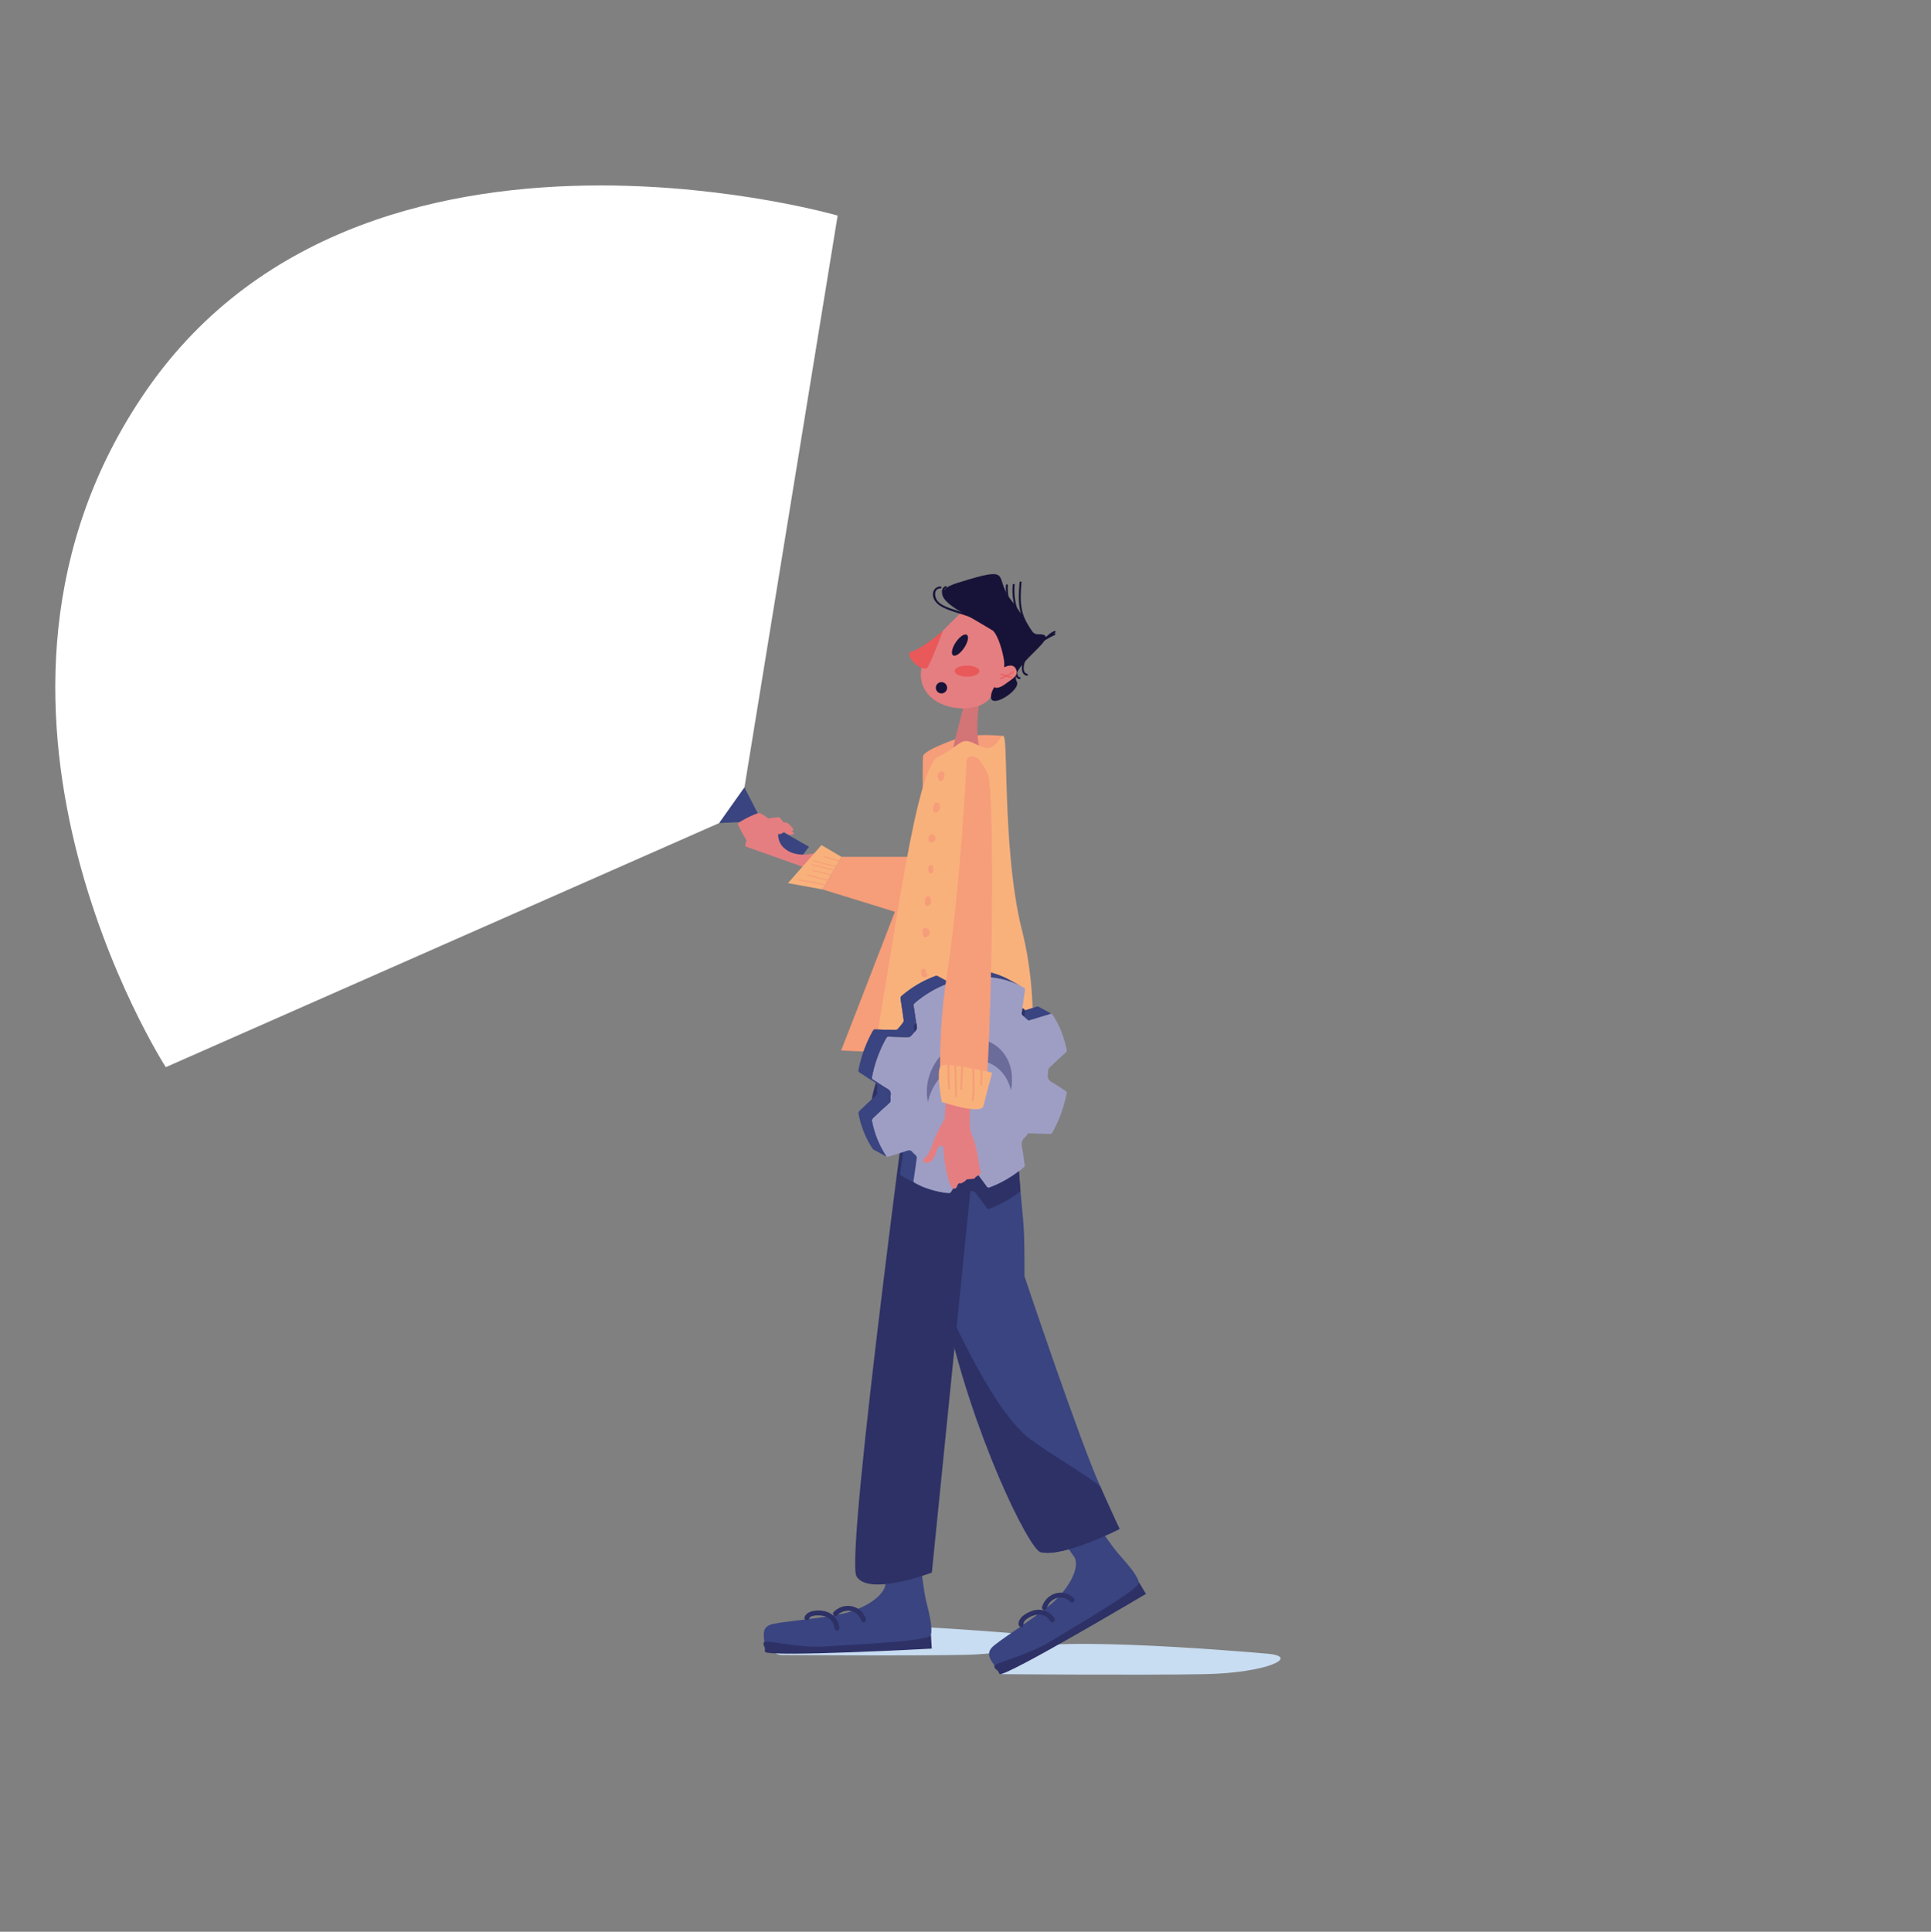 <svg xmlns="http://www.w3.org/2000/svg" xmlns:xlink="http://www.w3.org/1999/xlink" width="3659.62" height="3660.62" viewBox="0 0 3659.62 3660.62">
  <rect x="0" y="0" width="3659.62" height="3660.62" fill="#808080" stroke="none"/>
  <defs>
    <clipPath id="clip-path">
      <path id="path16" d="M-172.8,1282.783C236.33,691.478-209.438,0-209.438,0h0L-1258.35,462.613l-47.761,67.379-176.63,1083.76s197.485,57.083,449.55,57.077h0c286.235,0,642.838-73.627,860.39-388.047" transform="translate(-0.477 0.157)" fill="none"/>
    </clipPath>
    <clipPath id="clip-path-2">
      <path id="path24" d="M0,120901.344H-120868.328V0H0Z" fill="none"/>
    </clipPath>
    <radialGradient id="radial-gradient" cx="0.154" cy="0.312" r="0.674" gradientTransform="matrix(-1, 0, 0, 1, 0.308, 0)" gradientUnits="objectBoundingBox">
      <stop offset="0" stop-color="#fff"/>
      <stop offset="1" stop-color="#fff"/>
    </radialGradient>
    <clipPath id="clip-path-4">
      <path id="path62" d="M0,3660.62H-3659.62V0H0Z" fill="none"/>
    </clipPath>
    <clipPath id="clip-path-5">
      <path id="path250" d="M0,463.065H-394.584V0H0Z" transform="translate(-0.417 0.452)" fill="none"/>
    </clipPath>
    <clipPath id="clip-path-6">
      <path id="path254" d="M-50.474,0l25.223,13.724a5.2,5.2,0,0,1,1.675,1.592Q-12.659,30.431-1.269,45.127A3.959,3.959,0,0,0,0,46.161L-25.225,32.438A3.977,3.977,0,0,1-26.492,31.4Q-37.9,16.737-48.8,1.592A5.183,5.183,0,0,0-50.474,0" transform="translate(-0.93 0.803)" fill="none"/>
    </clipPath>
    <clipPath id="clip-path-7">
      <path id="path258" d="M-43.379,26.145-68.6,12.419a3.361,3.361,0,0,0,2.154.352,7.281,7.281,0,0,0,2.016-.642c3.178-1.483,6.606-2.14,9.932-3.149C-44.939,6.04-35.393,3.12-25.225,0L0,13.726c-10.17,3.12-19.716,6.04-29.277,8.979-3.325,1.009-6.752,1.668-9.932,3.149a7.247,7.247,0,0,1-2.014.642,3.366,3.366,0,0,1-2.156-.351" transform="translate(-0.974 0.028)" fill="none"/>
    </clipPath>
    <clipPath id="clip-path-8">
      <path id="path262" d="M-25.221.559,0,14.283a12.861,12.861,0,0,0-1.4-.557L-26.625,0a12.573,12.573,0,0,1,1.4.559" transform="translate(-0.418 0.028)" fill="none"/>
    </clipPath>
    <clipPath id="clip-path-9">
      <path id="path266" d="M-25.223,8.2,0,21.921a69.511,69.511,0,0,0-42.945-7.5L-68.168.692A69.511,69.511,0,0,1-25.223,8.2" transform="translate(-0.105 0.173)" fill="none"/>
    </clipPath>
    <clipPath id="clip-path-10">
      <path id="path270" d="M-43.451,180.788l-25.223-13.726c-22.8-12.407-37.857-38.007-37.626-69.558C-105.946,50.329-69.4,6.208-25.223,0L0,13.724c-44.175,6.21-80.723,50.329-81.077,97.507-.231,31.549,14.821,57.149,37.626,69.558" transform="translate(-0.631 0.02)" fill="none"/>
    </clipPath>
    <clipPath id="clip-path-11">
      <path id="path274" d="M-34.3,0-9.072,13.726q1.107.6,2.206,1.225c1.918,1.07,2.536,2.227,2.134,4.835q-3.251,21.026-6.016,42.066a6.985,6.985,0,0,0,1.5,4.859c1.813,2.2,4.484,3.6,6.149,5.913a9.376,9.376,0,0,0,3.1,2.9L-25.223,61.8a9.389,9.389,0,0,1-3.1-2.9c-1.665-2.319-4.336-3.714-6.149-5.913a7,7,0,0,1-1.5-4.861Q-33.208,27.1-29.956,6.06c.4-2.609-.214-3.765-2.132-4.835Q-33.189.605-34.3,0" transform="translate(-0.928 0.138)" fill="none"/>
    </clipPath>
    <clipPath id="clip-path-12">
      <path id="path278" d="M-25.223,0,0,13.726c-2.591.6-4.266.98-5.928,1.214a21.655,21.655,0,0,1-3.412.234,12.632,12.632,0,0,0-1.961.113c-3.447.483-5.832,2.531-8.08,6.4-6.564,11.3-13.75,22.217-20.489,33.419-1.217,2.027-2.385,2.911-3.991,3.138a8.476,8.476,0,0,1-1.953.009,159.188,159.188,0,0,1-62.884-19.2l-25.223-13.724A159.185,159.185,0,0,0-71.034,44.529a8.461,8.461,0,0,0,1.951-.009c1.606-.227,2.774-1.109,3.989-3.14C-58.351,30.18-51.167,19.267-44.6,7.964c2.248-3.874,4.633-5.918,8.082-6.4a12.6,12.6,0,0,1,1.959-.111,22.089,22.089,0,0,0,3.412-.234C-29.489.981-27.814.6-25.223,0" transform="translate(-0.018 0.347)" fill="none"/>
    </clipPath>
    <clipPath id="clip-path-13">
      <path id="path282" d="M-25.223.5,0,14.229a4.582,4.582,0,0,0-2.945-.439L-28.168.064A4.594,4.594,0,0,1-25.223.5" transform="translate(-0.762 0.283)" fill="none"/>
    </clipPath>
    <clipPath id="clip-path-14">
      <path id="path286" d="M-3.609,13.727-28.832,0a5.758,5.758,0,0,0,3.609.589L0,14.312a5.77,5.77,0,0,1-3.609-.585" transform="translate(-0.23 0.208)" fill="none"/>
    </clipPath>
    <clipPath id="clip-path-15">
      <path id="path290" d="M-25.223,0,0,13.726a7.27,7.27,0,0,0-4.332,2.2,148.425,148.425,0,0,0-9.517,11.608,7.687,7.687,0,0,0-1.368,4.894q2.731,20.259,5.878,40.395c.378,2.387.022,3.81-1.961,5.474a212.007,212.007,0,0,1-64.9,37.987l-25.223-13.724a212.023,212.023,0,0,0,64.9-37.987c1.981-1.666,2.339-3.086,1.959-5.474q-3.151-20.126-5.876-40.395a7.713,7.713,0,0,1,1.367-4.9A149.129,149.129,0,0,1-29.554,2.2,7.269,7.269,0,0,1-25.223,0" transform="translate(-0.651 0.544)" fill="none"/>
    </clipPath>
    <clipPath id="clip-path-16">
      <path id="path294" d="M0,119.143H-161.541V0H0Z" transform="translate(-0.723 0.712)" fill="none"/>
    </clipPath>
    <clipPath id="clip-path-17">
      <path id="path298" d="M-53.483,0-28.26,13.724a4.6,4.6,0,0,1,1.592,1.618A182.459,182.459,0,0,1-.132,81.614c.278,1.461-.895,4.131-2.123,5.306q-14.936,14.273-30.212,28.136c-2.322,2.112-3.434,4.149-3.041,7.189a22.034,22.034,0,0,1,.12,6.759c-1.282,6.894,1.252,10.54,6.446,13.477,9.236,5.239,17.894,11.519,26.894,17.19,1.9,1.2,2.357,2.568,1.865,5.046A247.737,247.737,0,0,1-27.023,238.03c-1.075,1.924-2.1,2.789-3.7,3.014a7.96,7.96,0,0,1-1.42.052q-19.053-.794-38.18-1.061L-95.541,226.31q19.119.277,38.178,1.061a7.821,7.821,0,0,0,1.422-.05c1.594-.225,2.621-1.09,3.7-3.014a247.811,247.811,0,0,0,26.841-73.314c.491-2.478.037-3.848-1.866-5.047-9-5.671-17.658-11.949-26.894-17.188-5.194-2.939-7.728-6.584-6.444-13.478a22.094,22.094,0,0,0-.122-6.759c-.393-3.038.719-5.077,3.041-7.187Q-42.422,87.462-27.478,73.2c1.23-1.177,2.4-3.846,2.123-5.306A182.419,182.419,0,0,0-51.892,1.618,4.616,4.616,0,0,0-53.483,0" transform="translate(-0.417 0.304)" fill="none"/>
    </clipPath>
  </defs>
  <g id="Man_with_Cog" data-name="Man with Cog" transform="translate(0 -0.38)">
    <g id="g10" transform="translate(0 3661) rotate(-180)">
      <g id="g12" transform="translate(-104.283 1638.215)">
        <g id="g14_Clipped" data-name="g14 Clipped">
          <path id="path16-2" data-name="path16" d="M-172.8,1282.783C236.33,691.478-209.438,0-209.438,0h0L-1258.35,462.613l-47.761,67.379-176.63,1083.76s197.485,57.083,449.55,57.077h0c286.235,0,642.838-73.627,860.39-388.047" transform="translate(-0.477 0.157)" fill="none"/>
          <g id="g14_Clipped-2" data-name="g14 Clipped" clip-path="url(#clip-path)">
            <g id="g14" transform="translate(60539.371 -62089.809)">
              <g id="g20">
                <g id="g46_Clipped" data-name="g46 Clipped">
                  <g id="g42_Clipped" data-name="g42 Clipped">
                    <path id="path24-2" data-name="path24" d="M0,120901.344H-120868.328V0H0Z" fill="none"/>
                    <path id="path36-2" data-name="path36" d="M0,120901.344H-120868.328V0H0Z" fill="none"/>
                  </g>
                  <g id="g46" transform="translate(-60539.371 62089.809)">
                    <g id="g48">
                      <path id="path56" d="M-172.8,1282.783C236.33,691.478-209.438,0-209.438,0h0L-1258.35,462.613l-47.761,67.379-176.63,1083.76s197.485,57.083,449.55,57.077h0c286.235,0,642.838-73.627,860.39-388.047" transform="translate(-0.477 0.157)" fill="url(#radial-gradient)"/>
                    </g>
                  </g>
                </g>
              </g>
            </g>
          </g>
        </g>
      </g>
      <g id="g58">
        <g id="g60_Clipped" data-name="g60 Clipped">
          <path id="path62-2" data-name="path62" d="M0,3660.62H-3659.62V0H0Z" fill="none"/>
          <g id="g60_Clipped-2" data-name="g60 Clipped" clip-path="url(#clip-path-4)">
            <g id="g60" transform="translate(-1362.117 486.192)">
              <g id="g66" transform="translate(-532.385 0.131)">
                <path id="path68" d="M0,1.022s-272.533-2.3-389.433,0S-571.3,34.161-507.249,39.794s462.014,38.769,484.632,0Z" transform="translate(0 0.822)" fill="#c9ddf2"/>
              </g>
              <g id="g70" transform="translate(-94.131 36.722)">
                <path id="path72" d="M-3.581,39.793A25.992,25.992,0,0,0-25.852.7C-108.181.156-282.891-.7-370.4,1.022c-116.9,2.3-181.868,33.139-117.818,38.771s462.016,38.769,484.633,0" transform="translate(-0.107 0.794)" fill="#c9ddf2"/>
              </g>
              <g id="g74" transform="translate(-84.579 45.121)">
                <path id="path76" d="M-291.506,220.32s-9.141-93.874-15.487-121.53c-6.883-29.984-23.635-82.818,7.3-83.425S-2.5-12.4-2.125,6.941,8,46.266-17.684,51.931-133.249,64.3-166.951,75.969c-47.4,16.412-66.254,41.293-63.4,55.428s8.043,87.563,8.043,87.563Z" transform="translate(-0.743 0.06)" fill="#394480"/>
              </g>
              <g id="g78" transform="translate(-84.758 40.208)">
                <path id="path80" d="M-2.593,11.375s5.684,8.368.219,11.165S-70.914,10.167-116.8,13.618-316.692,22.9-317.409,35.426L-318.9,9.61S-12.357-6.942-2.749,3.4Z" transform="translate(-0.096 0.539)" fill="#2d3166"/>
              </g>
              <g id="g82" transform="translate(-216.139 100.311)">
                <path id="path84" d="M-7.86,12.775c-14.454,14.67-39.249,11.1-45.61-9.554-1.743-5.656-10.647-3.243-8.893,2.452C-53.976,32.9-20.78,39.027-1.34,19.3c4.17-4.234-2.346-10.759-6.52-6.523" transform="translate(-0.362 0.139)" fill="#2d3166"/>
              </g>
              <g id="g86" transform="translate(-162.25 84.338)">
                <path id="path88" d="M-9.157,22.832c-2.735,8.091-23.663,6.254-29.55,4.356C-48.88,23.91-56.534,15.318-57.034,4.445c-.271-5.911-9.495-5.942-9.222,0,.712,15.482,11.614,28.093,26.514,32.078C-28.084,39.639-4.971,39.207-.266,25.286c1.905-5.638-7-8.055-8.892-2.454" transform="translate(-0.064 0.15)" fill="#2d3166"/>
              </g>
              <g id="g90" transform="translate(-366.026 230.986)">
                <path id="path92" d="M-393.138,45.294S-287.679-9.11-243.526,1.331c21.8,5.147,130.1,224.941,180.376,458q2.849,13.169,5.515,26.418c11.158,55.068,20.251,110.875,27.647,163.987q3.015,21.419,5.625,42.153C-5.275,842.556,0,961.79,0,961.79l-86.093,4.3h-.018L-144.282,969l-50.129,2.511s1.826-108.329-8-248.223c-.885-12.4-1.844-25.053-2.914-37.893-5.773-69.681-7.578-55.565-7.578-161.281,0,0-101.68-303.71-143.53-398.258-21.337-48.206-36.7-80.564-36.7-80.564" transform="translate(-0.549 0.827)" fill="#394480"/>
              </g>
              <g id="g94" transform="translate(-511.928 7.498)">
                <path id="path96" d="M-173.829,324.574s-51.588-78.95-70.026-100.514c-19.987-23.381-59.308-62.435-32.171-77.315S-25.538-15.607-16.24,1.356s27.189,30.158,7.055,47.08-96.68,64.527-121.139,90.489c-34.4,36.511-39.581,67.3-30.5,78.5s47.691,73.867,47.691,73.867Z" transform="translate(-0.382 0.118)" fill="#394480"/>
              </g>
              <g id="g98" transform="translate(-522.173 1.593)">
                <path id="path100" d="M-6.2,7.1s8.914,4.782,5.365,9.792S-67.3,37.7-106.366,62.022s-172.84,100.876-167.67,112.31l-13.287-22.184S-23.339-4.606-10.034.1Z" transform="translate(-0.177 0.28)" fill="#2d3166"/>
              </g>
              <g id="g102" transform="translate(-612.397 123.044)">
                <path id="path104" d="M-9.111,3.231c-5.981,19.841-29.721,27.743-44.911,12.408-4.181-4.225-10.7,2.3-6.52,6.521C-40.42,42.476-8.179,32.093-.219,5.683,1.5-.014-7.4-2.448-9.111,3.231" transform="translate(-0.111 0.459)" fill="#2d3166"/>
              </g>
              <g id="g106" transform="translate(-568.229 91.325)">
                <path id="path108" d="M-9.31,4.4C-8.119,15.046-28.879,23-36.82,23.383c-9.583.463-18.571-3.953-23.438-12.3-2.988-5.127-10.959-.489-7.962,4.656,7.23,12.407,21.448,18.649,35.586,16.417C-20.557,30.247,1.575,19.256-.089,4.4c-.653-5.833-9.882-5.9-9.222,0" transform="translate(-0.001 0.135)" fill="#2d3166"/>
              </g>
              <g id="g110" transform="translate(-424.045 230.986)">
                <path id="path112" d="M-335.5,45.294S-230.044-9.11-185.89,1.331c21.8,5.147,130.1,224.941,180.376,458Q-2.665,472.5,0,485.749S-89.745,273-164.607,216.642c-44.817-33.742-95.758-60.418-134.2-90.784-21.337-48.206-36.7-80.564-36.7-80.564" transform="translate(-0.166 0.827)" fill="#2d3166"/>
              </g>
              <g id="g114" transform="translate(-386.033 1577.692)">
                <path id="path116" d="M-61.17,194.746S-1.78,174.394-.548,162.668-.548,0-.548,0L-69.01,181.975l-5.111,15.24Z" transform="translate(-0.538 0.806)" fill="#f69d79"/>
              </g>
              <g id="g118" transform="translate(-482.127 1741.037)">
                <path id="path120" d="M-57.17,38.788S1.915,43.905-.048,36.38-5.479,16.247-5.479,16.247L-34.083,0Z" transform="translate(-0.004 0.043)" fill="#f69d79"/>
              </g>
              <g id="g122" transform="translate(-258.411 171.283)">
                <path id="path124" d="M-235.915,920l90.586-897.465s119.773-45.564,142.757-7.1-115.61,1059.191-115.61,1059.191Z" transform="translate(-0.159 0.577)" fill="#2d3166"/>
              </g>
              <g id="g126" transform="translate(-453.794 1091.19)">
                <path id="path128" d="M-.158,97.954S2.314,8.251-12.3,4.98-72.6-5.275-76.469,6.888s25.391,92.644,25.391,92.644Z" transform="translate(-0.686 0.667)" fill="#e57e80"/>
              </g>
              <g id="g130" transform="translate(-442.452 1729.557)">
                <path id="path132" d="M-51.051,116s11.584-73.129-4.686-99.387,37.326-14,51.507-12.15S-15.5,76.182-22.225,113.894-51.051,116-51.051,116" transform="translate(-0.59 0.224)" fill="#d37477"/>
              </g>
              <g id="g134" transform="translate(-231.482 1179.937)">
                <path id="path136" d="M-219.8,516.8s28.318-.841,42.643-48.853S0,3.3,0,3.3-190.33-8.3-215.977,11.986s-46.507,517.03-46.507,517.03l15.249,43.913Z" transform="translate(-0.522 0.594)" fill="#f69d79"/>
              </g>
              <g id="g138" transform="translate(-196.445 1428.099)">
                <path id="path140" d="M-196.145,121.851H-35.972L0,60.155-194.933,0Z" transform="translate(-0.199 0.753)" fill="#f69d79"/>
              </g>
              <g id="g142" transform="translate(-83.317 1545.152)">
                <path id="path144" d="M-68.961,0-87.63,24.71-13.724,66.7,0,53.039Z" transform="translate(-0.123)" fill="#394480"/>
              </g>
              <g id="g146" transform="translate(-0.383 1614.321)">
                <path id="path148" d="M-47.344,2.219,0,0-47.761,67.381-76.65,11.265Z" transform="translate(-0.609 0.47)" fill="#394480"/>
              </g>
              <g id="g150" transform="translate(-289.168 1114.411)">
                <path id="path152" d="M-170.738,653.386c-17.11,8.885-37.753-17.373-55.548-9.953-15.9,6.632-22.219,35.4-25.71,13.951-5.048-31,.752-228.634-32.772-360.675C-317.475,167.886-302.434,43.21-298.622,29.3c2.492-9.1,15.638-46.787,69.555-19.611C-96.618,76.448,6.613,3.07-.331,41.5-44.958,288.459-84.036,609.04-127.049,626.226c-17,6.791-31.828,21-43.689,27.16" transform="translate(-0.785 0.531)" fill="#f9b17c"/>
              </g>
              <g id="g154" transform="translate(-382.744 1832.055)">
                <path id="path156" d="M-68.8,174.24q4.966-5.338,10.317-10.313C-38.013,144.9,23.075,81.753-9.267,32.7-37.052-9.433-115.918-8.612-132.9,22.366s-62.717,114.882-27.87,133.186C-127.395,173.085-98.81,206.5-68.8,174.24" transform="translate(-0.284 0.019)" fill="#e57e80"/>
              </g>
              <g id="g158" transform="translate(-360.639 1906.701)">
                <path id="path160" d="M-64.348,72.126S-26.274,38.546-4.435,32.25c17.7-5.1-22.7-43.975-31.332-28.726s-28.582,68.6-28.582,68.6" transform="translate(-0.203 0.668)" fill="#e9595a"/>
              </g>
              <g id="g162" transform="translate(-441.091 1931.856)">
                <path id="path164" d="M-23.129,14.787C-15.923,4.085-6.55-2.214-2.2.72s2.04,13.986-5.166,24.688-16.579,17-20.931,14.067-2.042-13.986,5.166-24.688" transform="translate(-0.847 0.061)" fill="#171339"/>
              </g>
              <g id="g166" transform="translate(-411.092 1860.312)">
                <path id="path168" d="M-20.746,7.237A10.653,10.653,0,0,1-7.235.568,10.655,10.655,0,0,1-.568,14.081a10.652,10.652,0,0,1-13.512,6.671A10.658,10.658,0,0,1-20.746,7.237" transform="translate(-0.386 0.143)" fill="#171339"/>
              </g>
              <g id="g170" transform="translate(-424.045 1845.501)">
                <path id="path172" d="M-95.705,133.024s29.255,17.7,59.325,34.808c58.037,33.026,35.837,47.176,7.61,56.035-109.616,34.4-65.985,11.067-101.379-33.039s-33.844-64.864-50.668-64.459c-53.668,1.291,57.379-59.173,40.155-89.751C-149.37,21.16-90.4-16.648-91.684,8.291S-123.909,41.5-115.546,82.354s19.841,50.67,19.841,50.67" transform="translate(-0.2 0.649)" fill="#171338"/>
              </g>
              <g id="g174" transform="translate(-446.141 1891.596)">
                <path id="path176" d="M-47.023,10.517C-47.023,4.71-36.5,0-23.512,0S0,4.71,0,10.517-10.526,21.035-23.512,21.035s-23.512-4.708-23.512-10.517" transform="translate(-0.93 0.552)" fill="#e9595a"/>
              </g>
              <g id="g178" transform="translate(-36.208 1530.897)">
                <path id="path180" d="M-76.385,60.885v2.354c-4.556-2.1-11.562,3.856-11.562,3.856-12.613-10.864-19.271-2.443-19.271-2.443l5.306,3.291c-2.8.889-3.554,4.057-3.554,4.057s9.109,12.969,14.716,12.969c.856,0,2.125-.063,3.654-.17l8.609,10.333s10.775-1.254,20.948-2.566c6.127,4.754,13.2,9.979,17.245,10.071C-33.987,102.78,0,85.671,0,82.285S-16.118,50.973-16.118,50.973l2.453-11.217L-125.317,0l-21.459,27.176s31.946-10.514,55.806,6.337c8.7,6.145,14.585,16.714,14.585,27.372" transform="translate(-0.077 0.084)" fill="#e57e80"/>
              </g>
              <g id="g182" transform="translate(-131.178 1488.978)">
                <path id="path184" d="M-101.4,61.7l37.872,22.254L0,11.925-65.428,0Z" transform="translate(-0.039 0.028)" fill="#f9b17c"/>
              </g>
              <g id="g186" transform="translate(-150.756 1494.305)">
                <path id="path188" d="M-.668,11.739Q-30.076,7.026-59.043.03c-1.153-.28-1.645,1.5-.491,1.778q28.951,7,58.375,11.709C0,13.7.5,11.927-.668,11.739" transform="translate(-0.176 0.175)" fill="#f69d79"/>
              </g>
              <g id="g190" transform="translate(-167.199 1499.88)">
                <path id="path192" d="M-.65,15.2Q-31,6.513-61.9.023c-1.158-.244-1.653,1.535-.491,1.778Q-31.5,8.29-1.14,16.981A.923.923,0,0,0-.65,15.2" transform="translate(-0.194 0.401)" fill="#f69d79"/>
              </g>
              <g id="g194" transform="translate(-177.676 1511.762)">
                <path id="path196" d="M-.664,11.343Q-24.406,6.362-47.829.036a.923.923,0,0,0-.491,1.778Q-24.9,8.138-1.154,13.122C0,13.365.5,11.587-.664,11.343" transform="translate(-0.181 0.571)" fill="#f69d79"/>
              </g>
              <g id="g198" transform="translate(-178.008 1526.198)">
                <path id="path200" d="M-.646,16.252A509.274,509.274,0,0,0-73.616.011c-1.162-.17-1.664,1.607-.491,1.78A509.268,509.268,0,0,1-1.137,18.03a.923.923,0,0,0,.491-1.778" transform="translate(-0.198 0.352)" fill="#f69d79"/>
              </g>
              <g id="g202" transform="translate(-198.353 1532.686)">
                <path id="path204" d="M-.643,17.061Q-31.2,7.516-62.345.029c-1.153-.277-1.645,1.5-.489,1.778q31.129,7.485,61.7,17.032C0,19.2.488,17.413-.643,17.061" transform="translate(-0.201 0.388)" fill="#f69d79"/>
              </g>
              <g id="g206" transform="translate(-175.867 1520.186)">
                <path id="path208" d="M-.657,14.014Q-31.542,6.324-62.745.021C-63.9-.213-64.4,1.564-63.235,1.8q31.2,6.3,62.088,13.993a.923.923,0,0,0,.491-1.778" transform="translate(-0.187 0.744)" fill="#f69d79"/>
              </g>
              <g id="g210" transform="translate(-414.275 1693.971)">
                <path id="path212" d="M-3.256,14.442A12.87,12.87,0,0,0-1.387,3.434C-2.23.36-6.856-1.392-9.095,1.4a16.851,16.851,0,0,0-4.028,12.189c.3,3.21,3.775,6.1,6.938,3.981A14.25,14.25,0,0,0-.166,9.424L-9.224,8.2q-.05,1.779-.1,3.559A4.671,4.671,0,0,0-4.714,16.37,4.681,4.681,0,0,0-.1,11.758Q-.051,9.979,0,8.2C.147,2.956-7.671,1.993-9.058,6.972A4.2,4.2,0,0,1-10.838,9.6q3.469,1.99,6.937,3.983A7.682,7.682,0,0,1-2.573,7.921q-3.854-1.016-7.707-2.035a4.011,4.011,0,0,1-.937,3.9c-1.488,2-.328,5.151,1.654,6.309,2.35,1.376,4.816.349,6.308-1.655" transform="translate(-0.433 0.317)" fill="#f69d79"/>
              </g>
              <g id="g214" transform="translate(-405.415 1634.226)">
                <path id="path216" d="M-4.068,16.23A11.642,11.642,0,0,0-.774,3.292C-2.19-.114-5.56-1.025-8.481,1.257a13.767,13.767,0,0,0-5.072,12.178c.764,5.756,9.342,8.446,11.282,1.911,1.691-5.7-7.206-8.139-8.893-2.452l-.094.319q.592-1.016,1.186-2.035l-.188.177,2.034-1.184-.256.052H-6.03a2.8,2.8,0,0,1,1.254,1.04q.415,1.79.343.439c-.105.288-.085.144.065-.437a9.574,9.574,0,0,1,.317-1.076A6.694,6.694,0,0,1-1.96,7.779Q-5.813,6.763-9.665,5.744a6.608,6.608,0,0,1,.36.978c.133.57.159.675.074.312.083.736.124.081-.05.843a2.926,2.926,0,0,1-1.308,1.83c-1.925,1.583-1.638,4.883,0,6.523,1.905,1.906,4.591,1.585,6.522,0" transform="translate(-0.465 0.374)" fill="#f69d79"/>
              </g>
              <g id="g218" transform="translate(-396.263 1577.898)">
                <path id="path220" d="M-6.392,15.1A9.071,9.071,0,0,0-.011,6.817,6.634,6.634,0,0,0-2.656.888C-4.565-.344-7.718-.16-9.743.628A4.838,4.838,0,0,0-13.13,5.074q-.089,1.749-.175,3.5a4.643,4.643,0,0,0,4.611,4.612A4.714,4.714,0,0,0-4.083,8.57q.089-1.749.175-3.5L-7.292,9.522a4.966,4.966,0,0,1,.758-.26c.465-.1.524-.113.181-.042s-.284.074.188.054c-.561-.092-.574-.077-.042.044L-8.963,7.2c-.09-.2-.317-.876-.181-.29-.312-1.334.017-.535-.083-.232-.138.421-.026-.81.044-.376a2.3,2.3,0,0,1-.077.279q-.163.5.2-.43c-.009,0-.28.509-.29.5-.031-.031.686-.791.179-.264-.561.585.616-.376.148-.107s1.107-.358.181-.074a4.68,4.68,0,0,0-3.22,5.673A4.681,4.681,0,0,0-6.392,15.1" transform="translate(-0.985 0.507)" fill="#f69d79"/>
              </g>
              <g id="g222" transform="translate(-395.546 1518.916)">
                <path id="path224" d="M-.905,11.526q.008-3.478.02-6.959a4.61,4.61,0,0,0-4-4.531C-6.949-.24-9.57,1.073-9.943,3.341a12.54,12.54,0,0,0,1.37,8.6A4.66,4.66,0,0,0-2.265,13.6,4.7,4.7,0,0,0-.61,7.289c-.157-.277-.3-.526-.109-.076a9.583,9.583,0,0,1-.3-1.05c-.166-.533-.085.476.011-.074.028-.159.105-1.171-.041-.3q-4.526-.614-9.056-1.225-.011,3.478-.02,6.959a4.66,4.66,0,0,0,4.611,4.612A4.693,4.693,0,0,0-.905,11.526" transform="translate(-0.939 0.388)" fill="#f69d79"/>
              </g>
              <g id="g226" transform="translate(-390.103 1456.805)">
                <path id="path228" d="M-2.338,15.8A15.2,15.2,0,0,0-.615,3.409,4.67,4.67,0,0,0-6.286.188c-5.887,1.865-8.17,9.757-3.532,14.181,4.294,4.1,10.824-2.415,6.52-6.523-.669-.638.055.24.188.467q.053.916.017.1c-.107.522-.124.614-.046.273Q-3,8.2-3.293,8.881c.236-.386.251-.443.042-.175s-.179.22.129-.1a1.547,1.547,0,0,1-.714.478L-9.507,5.861a5.787,5.787,0,0,1-.793,5.285,4.669,4.669,0,0,0,1.653,6.309A4.688,4.688,0,0,0-2.338,15.8" transform="translate(-0.351 0.803)" fill="#f69d79"/>
              </g>
              <g id="g230" transform="translate(-386.745 1397.999)">
                <path id="path232" d="M0,13.314-.094,4.631C-.118,2.332-2.2-.244-4.705.018A9.142,9.142,0,0,0-12.118,4.7a9.072,9.072,0,0,0,.007,8.842c2.885,5.19,10.852.542,7.962-4.655q.232.761.007,0,.089.869.072.052l-.044.439q.241-.758-.041-.026c.251-.391.277-.461.079-.207s-.157.2.155-.144q-.642.44.024.028a1.223,1.223,0,0,1-.81.208q-2.3-2.305-4.611-4.612l.094,8.684c.063,5.931,9.284,5.948,9.222,0" transform="translate(0 0.444)" fill="#f69d79"/>
              </g>
              <g id="g234" transform="translate(-383.134 1321.796)">
                <path id="path236" d="M-.693,9.536c-.323-.421-.168-.256-.042.114.234.694-.109.264.122.074-.015.135-.031.271-.048.406l.116-.622c.05-.269.1-.542.136-.814a7.846,7.846,0,0,0-.815-5.346C-3.255-.157-7.669-1.2-10.747,1.614a4.647,4.647,0,0,0,0,6.523,4.71,4.71,0,0,0,6.52,0C-5.994,9.75-9.4,9.346-9.428,6.946c-.007-.666.1-.463-.009.111-.063.345-.131.688-.184,1.035-.315,2.068-.387,4.345.966,6.1,1.466,1.906,4.032,3.125,6.308,1.657C-.466,14.635.882,11.58-.693,9.536" transform="translate(-0.151 0.533)" fill="#f69d79"/>
              </g>
              <g id="g238" transform="translate(-376.445 1255.825)">
                <path id="path240" d="M-.205,12.5A15.826,15.826,0,0,0-1.883,2.273,4.646,4.646,0,0,0-9.124,1.34a7.38,7.38,0,0,0-1.758,7.269c.767,2.282,3.211,4.018,5.673,3.221C-2.94,11.1-1.166,8.6-1.988,6.155c-.157-.515-.164-.472-.022.124A2.116,2.116,0,0,1-2.6,7.863Q-6.226,7.4-9.847,6.929c.037.065.544,1.278.3.572a13.172,13.172,0,0,1,.369,1.332c.2.876.111-.371.041.6-.011.175-.087,1.476.037.609-.338,2.378.579,5.071,3.22,5.673,2.174.5,5.31-.666,5.671-3.221" transform="translate(-0.639 0.417)" fill="#f69d79"/>
              </g>
              <g id="g242" transform="translate(-374.164 1196.346)">
                <path id="path244" d="M0,9.213v-4.6H-9.222V8.247a4.665,4.665,0,0,0,4.611,4.612A4.693,4.693,0,0,0,0,8.247V4.616A4.662,4.662,0,0,0-4.611,0,4.691,4.691,0,0,0-9.222,4.616v4.6a4.662,4.662,0,0,0,4.611,4.612A4.693,4.693,0,0,0,0,9.213" transform="translate(0 0.011)" fill="#f69d79"/>
              </g>
              <g id="g246" transform="translate(-264.584 872.608)">
                <g id="g696" transform="translate(0)">
                  <g id="g694_Clipped" data-name="g694 Clipped" transform="translate(0)">
                    <path id="path250-2" data-name="path250" d="M0,463.065H-394.584V0H0Z" transform="translate(-0.417 0.452)" fill="none"/>
                    <g id="g694_Clipped-2" data-name="g694 Clipped" clip-path="url(#clip-path-5)">
                      <g id="g694" transform="translate(0)">
                        <g id="g304" transform="translate(-194.417 51.457)">
                          <path id="path302" d="M-50.474,0l25.223,13.724a5.211,5.211,0,0,1,1.675,1.594Q-12.659,30.432-1.269,45.127A3.959,3.959,0,0,0,0,46.161L-25.225,32.438A3.952,3.952,0,0,1-26.492,31.4Q-37.9,16.74-48.8,1.592A5.2,5.2,0,0,0-50.474,0" transform="translate(-0.167)" fill="#394480"/>
                        </g>
                        <g id="g312" transform="translate(-193.655 50.655)">
                          <g id="g310_Clipped" data-name="g310 Clipped">
                            <path id="path254-2" data-name="path254" d="M-50.474,0l25.223,13.724a5.2,5.2,0,0,1,1.675,1.592Q-12.659,30.431-1.269,45.127A3.959,3.959,0,0,0,0,46.161L-25.225,32.438A3.977,3.977,0,0,1-26.492,31.4Q-37.9,16.737-48.8,1.592A5.183,5.183,0,0,0-50.474,0" transform="translate(-0.93 0.803)" fill="none"/>
                            <g id="g310_Clipped-2" data-name="g310 Clipped" clip-path="url(#clip-path-6)">
                              <g id="g310" transform="translate(-0.156)">
                                <g id="g308" transform="translate(-0.607 0.802)">
                                  <path id="path306" d="M-50.474,0l25.223,13.724a5.211,5.211,0,0,1,1.675,1.594Q-12.659,30.432-1.269,45.127A3.959,3.959,0,0,0,0,46.161L-25.225,32.438A3.952,3.952,0,0,1-26.492,31.4Q-37.9,16.74-48.8,1.592A5.2,5.2,0,0,0-50.474,0" transform="translate(-0.167)" fill="#394480"/>
                                </g>
                              </g>
                            </g>
                          </g>
                        </g>
                        <g id="g316" transform="translate(-297.026 367.378)">
                          <path id="path314" d="M-43.379,26.145-68.6,12.421a3.372,3.372,0,0,0,2.154.351,7.239,7.239,0,0,0,2.016-.642c3.178-1.481,6.606-2.14,9.932-3.149C-44.939,6.042-35.393,3.121-25.225,0L0,13.727c-10.17,3.118-19.716,6.038-29.277,8.979-3.325,1.009-6.754,1.666-9.932,3.149a7.237,7.237,0,0,1-2.014.64,3.354,3.354,0,0,1-2.156-.351" transform="translate(-0.885 0.528)" fill="#394480"/>
                        </g>
                        <g id="g332" transform="translate(-296.938 367.878)">
                          <g id="g330_Clipped" data-name="g330 Clipped">
                            <path id="path258-2" data-name="path258" d="M-43.379,26.145-68.6,12.419a3.361,3.361,0,0,0,2.154.352,7.281,7.281,0,0,0,2.016-.642c3.178-1.483,6.606-2.14,9.932-3.149C-44.939,6.04-35.393,3.12-25.225,0L0,13.726c-10.17,3.12-19.716,6.04-29.277,8.979-3.325,1.009-6.752,1.668-9.932,3.149a7.247,7.247,0,0,1-2.014.642,3.366,3.366,0,0,1-2.156-.351" transform="translate(-0.974 0.028)" fill="none"/>
                            <g id="g330_Clipped-2" data-name="g330 Clipped" clip-path="url(#clip-path-7)">
                              <g id="g330">
                                <g id="g320" transform="translate(-0.378 0.028)">
                                  <path id="path318" d="M-25.225,0,0,13.726c-10.17,3.12-19.716,6.04-29.277,8.981-3.325,1.007-6.752,1.666-9.932,3.149a7.3,7.3,0,0,1-2.014.64,3.627,3.627,0,0,1-1.426-.061L-67.873,12.709a3.625,3.625,0,0,0,1.426.063,7.22,7.22,0,0,0,2.016-.642c3.178-1.483,6.606-2.14,9.932-3.149C-44.937,6.04-35.393,3.12-25.225,0" transform="translate(-0.596)" fill="#394480"/>
                                </g>
                                <g id="g324" transform="translate(-43.027 11.892)">
                                  <path id="path322" d="M-25.225.225,0,13.951a3.209,3.209,0,0,1-.6-.225L-25.828,0a3,3,0,0,0,.6.225" transform="translate(-0.596 0.62)" fill="#394480"/>
                                </g>
                                <g id="g328" transform="translate(-43.63 12.422)">
                                  <path id="path326" d="M-25.223.063,0,13.788l-.125-.065L-25.347,0c.041.022.083.042.124.063" transform="translate(-0.598 0.027)" fill="#394480"/>
                                </g>
                              </g>
                            </g>
                          </g>
                        </g>
                        <g id="g336" transform="translate(-295.913 367.62)">
                          <path id="path334" d="M-25.223.559,0,14.283a12.54,12.54,0,0,0-1.4-.555L-26.627,0a13.192,13.192,0,0,1,1.4.559" transform="translate(-0.598 0.286)" fill="#394480"/>
                        </g>
                        <g id="g348" transform="translate(-296.093 367.878)">
                          <g id="g346_Clipped" data-name="g346 Clipped" transform="translate(0)">
                            <path id="path262-2" data-name="path262" d="M-25.221.559,0,14.283a12.861,12.861,0,0,0-1.4-.557L-26.625,0a12.573,12.573,0,0,1,1.4.559" transform="translate(-0.418 0.028)" fill="none"/>
                            <g id="g346_Clipped-2" data-name="g346 Clipped" clip-path="url(#clip-path-8)">
                              <g id="g346" transform="translate(1 -0.756)">
                                <g id="g340" transform="translate(-0.819 1.253)">
                                  <path id="path338" d="M-25.223.072,0,13.8c-.046-.024-.092-.05-.138-.072L-25.361,0q.069.033.138.072" transform="translate(-0.598 0.017)" fill="#394480"/>
                                </g>
                                <g id="g344" transform="translate(-0.958 0.425)">
                                  <path id="path342" d="M-25.223.487,0,14.211c-.5-.245-1.014-.369-1.263-.483L-26.488,0c.251.118.764.24,1.265.487" transform="translate(-0.598 0.358)" fill="#394480"/>
                                </g>
                              </g>
                            </g>
                          </g>
                        </g>
                        <g id="g352" transform="translate(-141.521 156.955)">
                          <path id="path350" d="M-25.223,8.2,0,21.919a69.524,69.524,0,0,0-42.945-7.5L-68.168.692A69.511,69.511,0,0,1-25.223,8.2" transform="translate(-0.598 0.029)" fill="#394480"/>
                        </g>
                        <g id="g368" transform="translate(-142.014 156.811)">
                          <g id="g366_Clipped" data-name="g366 Clipped" transform="translate(0)">
                            <path id="path266-2" data-name="path266" d="M-25.223,8.2,0,21.921a69.511,69.511,0,0,0-42.945-7.5L-68.168.692A69.511,69.511,0,0,1-25.223,8.2" transform="translate(-0.105 0.173)" fill="none"/>
                            <g id="g366_Clipped-2" data-name="g366 Clipped" clip-path="url(#clip-path-9)">
                              <g id="g366" transform="translate(0.844 -0.845)">
                                <g id="g356" transform="translate(-0.352 7.368)">
                                  <path id="path354" d="M-25.223,1.278,0,15q-1.22-.664-2.471-1.278L-27.694,0q1.25.612,2.471,1.278" transform="translate(-0.598 0.566)" fill="#394480"/>
                                </g>
                                <g id="g360" transform="translate(-2.823 2.4)">
                                  <path id="path358" d="M-25.223,4.728,0,18.452a66.963,66.963,0,0,0-12.8-4.728L-38.023,0a66.744,66.744,0,0,1,12.8,4.728" transform="translate(-0.598 0.806)" fill="#394480"/>
                                </g>
                                <g id="g364" transform="translate(-15.623 0.515)">
                                  <path id="path362" d="M-25.223,2.187,0,15.911a71.989,71.989,0,0,0-27.674-1.494L-52.9.691a71.981,71.981,0,0,1,27.672,1.5" transform="translate(-0.598 0.502)" fill="#394480"/>
                                </g>
                              </g>
                            </g>
                          </g>
                        </g>
                        <g id="g372" transform="translate(-184.251 157.67)">
                          <path id="path370" d="M-43.452,180.788l-25.223-13.724c-22.8-12.408-37.855-38.009-37.624-69.56C-105.948,50.329-69.4,6.208-25.223,0L0,13.724c-44.177,6.212-80.725,50.331-81.077,97.507-.231,31.549,14.821,57.149,37.624,69.558" transform="translate(-0.812 0.006)" fill="#394480"/>
                        </g>
                        <g id="g408" transform="translate(-184.433 157.656)">
                          <g id="g406_Clipped" data-name="g406 Clipped">
                            <path id="path270-2" data-name="path270" d="M-43.451,180.788l-25.223-13.726c-22.8-12.407-37.857-38.007-37.626-69.558C-105.946,50.329-69.4,6.208-25.223,0L0,13.724c-44.175,6.21-80.723,50.329-81.077,97.507-.231,31.549,14.821,57.149,37.626,69.558" transform="translate(-0.631 0.02)" fill="none"/>
                            <g id="g406_Clipped-2" data-name="g406 Clipped" clip-path="url(#clip-path-10)">
                              <g id="g406">
                                <g id="g376" transform="translate(-0.032 0.02)">
                                  <path id="path374" d="M-25.223,0,0,13.724a81.962,81.962,0,0,0-23.43,7.062L-48.655,7.06A81.988,81.988,0,0,1-25.223,0" transform="translate(-0.598)" fill="#394480"/>
                                </g>
                                <g id="g380" transform="translate(-23.465 7.08)">
                                  <path id="path378" d="M-25.225,0,0,13.724a91.791,91.791,0,0,0-13.211,7.625L-38.434,7.625A91.971,91.971,0,0,1-25.225,0" transform="translate(-0.596)" fill="#394480"/>
                                </g>
                                <g id="g384" transform="translate(-36.674 14.705)">
                                  <path id="path382" d="M-25.223,0,0,13.724a98.985,98.985,0,0,0-9.891,7.833L-35.114,7.831A99.233,99.233,0,0,1-25.223,0" transform="translate(-0.598)" fill="#394480"/>
                                </g>
                                <g id="g388" transform="translate(-46.566 22.536)">
                                  <path id="path386" d="M-25.223,0,0,13.724a103.533,103.533,0,0,0-8.359,8.448L-33.582,8.446A103.808,103.808,0,0,1-25.223,0" transform="translate(-0.598)" fill="#394480"/>
                                </g>
                                <g id="g392" transform="translate(-54.925 30.982)">
                                  <path id="path390" d="M-25.223,0,0,13.724a106.26,106.26,0,0,0-7.368,9.355L-32.591,9.353A106.234,106.234,0,0,1-25.223,0" transform="translate(-0.598)" fill="#394480"/>
                                </g>
                                <g id="g396" transform="translate(-62.293 40.336)">
                                  <path id="path394" d="M-25.223,0,0,13.724A106.849,106.849,0,0,0-6.63,24.479L-31.853,10.754A106.615,106.615,0,0,1-25.223,0" transform="translate(-0.598)" fill="#394480"/>
                                </g>
                                <g id="g400" transform="translate(-68.923 51.09)">
                                  <path id="path398" d="M-25.223,0,0,13.724a105.369,105.369,0,0,0-6.118,13.6L-31.339,13.6A105.222,105.222,0,0,1-25.223,0" transform="translate(-0.598)" fill="#394480"/>
                                </g>
                                <g id="g404" transform="translate(-43.686 64.688)">
                                  <path id="path402" d="M-56.778,0l25.223,13.724a97.682,97.682,0,0,0-6.07,32.838C-37.855,78.112-22.8,103.713,0,116.12L-25.223,102.4c-22.8-12.408-37.855-38.009-37.624-69.558A97.636,97.636,0,0,1-56.778,0" transform="translate(-0.397)" fill="#394480"/>
                                </g>
                              </g>
                            </g>
                          </g>
                        </g>
                        <g id="g412" transform="translate(-73.954 59.173)">
                          <path id="path410" d="M-34.3,0-9.072,13.724q1.107.6,2.208,1.227c1.918,1.07,2.536,2.227,2.132,4.835Q-7.983,40.811-10.749,61.85a7,7,0,0,0,1.5,4.861c1.813,2.2,4.484,3.6,6.149,5.913a9.369,9.369,0,0,0,3.1,2.9L-25.223,61.8a9.389,9.389,0,0,1-3.1-2.9c-1.665-2.319-4.336-3.714-6.149-5.913a7,7,0,0,1-1.5-4.861q2.764-21.034,6.016-42.066c.4-2.609-.214-3.765-2.132-4.835Q-33.189.6-34.3,0" transform="translate(-0.747)" fill="#394480"/>
                        </g>
                        <g id="g420" transform="translate(-73.773 59.035)">
                          <g id="g418_Clipped" data-name="g418 Clipped">
                            <path id="path274-2" data-name="path274" d="M-34.3,0-9.072,13.726q1.107.6,2.206,1.225c1.918,1.07,2.536,2.227,2.134,4.835q-3.251,21.026-6.016,42.066a6.985,6.985,0,0,0,1.5,4.859c1.813,2.2,4.484,3.6,6.149,5.913a9.376,9.376,0,0,0,3.1,2.9L-25.223,61.8a9.389,9.389,0,0,1-3.1-2.9c-1.665-2.319-4.336-3.714-6.149-5.913a7,7,0,0,1-1.5-4.861Q-33.208,27.1-29.956,6.06c.4-2.609-.214-3.765-2.132-4.835Q-33.189.605-34.3,0" transform="translate(-0.928 0.138)" fill="none"/>
                            <g id="g418_Clipped-2" data-name="g418 Clipped" clip-path="url(#clip-path-11)">
                              <g id="g418">
                                <g id="g416" transform="translate(-0.181 0.139)">
                                  <path id="path414" d="M-34.3,0-9.072,13.724q1.107.6,2.208,1.227c1.918,1.07,2.536,2.227,2.132,4.835Q-7.983,40.811-10.749,61.85a7,7,0,0,0,1.5,4.861c1.813,2.2,4.484,3.6,6.149,5.913a9.369,9.369,0,0,0,3.1,2.9L-25.223,61.8a9.389,9.389,0,0,1-3.1-2.9c-1.665-2.319-4.336-3.714-6.149-5.913a7,7,0,0,1-1.5-4.861q2.764-21.034,6.016-42.066c.4-2.609-.214-3.765-2.132-4.835Q-33.189.6-34.3,0" transform="translate(-0.747)" fill="#394480"/>
                                </g>
                              </g>
                            </g>
                          </g>
                        </g>
                        <g id="g424" transform="translate(-178.32 405.212)">
                          <path id="path422" d="M-25.223,0,0,13.724c-2.591.6-4.268.981-5.93,1.216a21.847,21.847,0,0,1-3.412.234,12.652,12.652,0,0,0-1.961.111c-3.445.485-5.83,2.531-8.08,6.4-6.564,11.3-13.748,22.217-20.487,33.417-1.219,2.029-2.385,2.911-3.991,3.138a8.478,8.478,0,0,1-1.953.009A159.2,159.2,0,0,1-108.7,39.059l-25.223-13.726a159.205,159.205,0,0,0,62.886,19.2,8.477,8.477,0,0,0,1.953-.009c1.606-.227,2.774-1.111,3.989-3.14,6.741-11.2,13.927-22.114,20.489-33.417,2.25-3.872,4.635-5.918,8.082-6.4a12.632,12.632,0,0,1,1.961-.113,21.839,21.839,0,0,0,3.41-.234C-29.489.98-27.814.6-25.223,0" transform="translate(-0.598)" fill="#394480"/>
                        </g>
                        <g id="g480" transform="translate(-178.9 404.864)">
                          <g id="g478_Clipped" data-name="g478 Clipped">
                            <path id="path278-2" data-name="path278" d="M-25.223,0,0,13.726c-2.591.6-4.266.98-5.928,1.214a21.655,21.655,0,0,1-3.412.234,12.632,12.632,0,0,0-1.961.113c-3.447.483-5.832,2.531-8.08,6.4-6.564,11.3-13.75,22.217-20.489,33.419-1.217,2.027-2.385,2.911-3.991,3.138a8.476,8.476,0,0,1-1.953.009,159.188,159.188,0,0,1-62.884-19.2l-25.223-13.724A159.185,159.185,0,0,0-71.034,44.529a8.461,8.461,0,0,0,1.951-.009c1.606-.227,2.774-1.109,3.989-3.14C-58.351,30.18-51.167,19.267-44.6,7.964c2.248-3.874,4.633-5.918,8.082-6.4a12.6,12.6,0,0,1,1.959-.111,22.089,22.089,0,0,0,3.412-.234C-29.489.981-27.814.6-25.223,0" transform="translate(-0.018 0.347)" fill="none"/>
                            <g id="g478_Clipped-2" data-name="g478 Clipped" clip-path="url(#clip-path-12)">
                              <g id="g478" transform="translate(0.844)">
                                <g id="g428" transform="translate(-0.264 0.348)">
                                  <path id="path426" d="M-25.223,0,0,13.724c-2.591.6-4.268.981-5.93,1.216a21.847,21.847,0,0,1-3.412.234,12.652,12.652,0,0,0-1.961.111,9.2,9.2,0,0,0-2.658.777L-39.181,2.337a9.162,9.162,0,0,1,2.658-.777,12.632,12.632,0,0,1,1.961-.113,21.839,21.839,0,0,0,3.41-.234C-29.489.98-27.814.6-25.223,0" transform="translate(-0.598)" fill="#394480"/>
                                </g>
                                <g id="g432" transform="translate(-14.223 2.684)">
                                  <path id="path430" d="M-25.223,0,0,13.724a9,9,0,0,0-1.263.729L-26.486.729A8.749,8.749,0,0,1-25.223,0" transform="translate(-0.598)" fill="#394480"/>
                                </g>
                                <g id="g436" transform="translate(-15.486 3.412)">
                                  <path id="path434" d="M-25.223,0,0,13.724a10.4,10.4,0,0,0-1,.791L-26.219.791a9.9,9.9,0,0,1,1-.791" transform="translate(-0.598)" fill="#394480"/>
                                </g>
                                <g id="g440" transform="translate(-16.482 4.203)">
                                  <path id="path438" d="M-25.223,0,0,13.724a12.048,12.048,0,0,0-.972.989L-26.2.987A12.019,12.019,0,0,1-25.223,0" transform="translate(-0.598)" fill="#394480"/>
                                </g>
                                <g id="g444" transform="translate(-17.454 5.19)">
                                  <path id="path442" d="M-25.223,0,0,13.724a16.632,16.632,0,0,0-1.112,1.422L-26.337,1.422A16.434,16.434,0,0,1-25.223,0" transform="translate(-0.598)" fill="#394480"/>
                                </g>
                                <g id="g448" transform="translate(-18.567 6.612)">
                                  <path id="path446" d="M-25.223,0,0,13.724c-.365.524-.723,1.088-1.079,1.7-6.564,11.3-13.748,22.217-20.489,33.419-.162.271-.326.526-.491.758L-47.281,35.875c.164-.234.326-.485.491-.76C-40.05,23.915-32.866,13-26.3,1.7q.531-.916,1.079-1.7" transform="translate(-0.598)" fill="#394480"/>
                                </g>
                                <g id="g452" transform="translate(-40.625 42.487)">
                                  <path id="path450" d="M-25.223,0,0,13.724a8.3,8.3,0,0,1-.59.756L-25.811.755A8.521,8.521,0,0,0-25.223,0" transform="translate(-0.598)" fill="#394480"/>
                                </g>
                                <g id="g456" transform="translate(-41.214 43.242)">
                                  <path id="path454" d="M-25.223,0,0,13.724a6.031,6.031,0,0,1-.492.5L-25.717.5a6.042,6.042,0,0,0,.494-.5" transform="translate(-0.598)" fill="#394480"/>
                                </g>
                                <g id="g460" transform="translate(-41.708 43.741)">
                                  <path id="path458" d="M-25.225,0,0,13.724a4.459,4.459,0,0,1-.492.389L-25.716.389A4.982,4.982,0,0,0-25.225,0" transform="translate(-0.596)" fill="#394480"/>
                                </g>
                                <g id="g464" transform="translate(-42.198 44.13)">
                                  <path id="path462" d="M-25.223,0,0,13.724a4.258,4.258,0,0,1-.61.354L-25.834.352A4.147,4.147,0,0,0-25.223,0" transform="translate(-0.598)" fill="#394480"/>
                                </g>
                                <g id="g468" transform="translate(-42.808 39.949)">
                                  <path id="path466" d="M-25.223,4.112,0,17.836a4.5,4.5,0,0,1-1.317.384,8.476,8.476,0,0,1-1.953.009,161.272,161.272,0,0,1-26.033-4.5L-54.526,0A161.3,161.3,0,0,0-28.491,4.505,8.461,8.461,0,0,0-26.54,4.5a4.553,4.553,0,0,0,1.317-.384" transform="translate(-0.598 0.422)" fill="#394480"/>
                                </g>
                                <g id="g472" transform="translate(-72.11 28.458)">
                                  <path id="path470" d="M-25.223,11.29,0,25.014a158.711,158.711,0,0,1-30.319-11.29L-55.54,0A159.02,159.02,0,0,0-25.223,11.29" transform="translate(-0.598 0.623)" fill="#394480"/>
                                </g>
                                <g id="g476" transform="translate(-102.429 25.392)">
                                  <path id="path474" d="M-25.223,3.4,0,17.124q-3.3-1.619-6.534-3.4L-31.758,0q3.24,1.779,6.534,3.4" transform="translate(-0.598 0.29)" fill="#394480"/>
                                </g>
                              </g>
                            </g>
                          </g>
                        </g>
                        <g id="g484" transform="translate(-175.376 404.807)">
                          <path id="path482" d="M-25.223.5,0,14.228a4.577,4.577,0,0,0-2.944-.439L-28.167.065A4.577,4.577,0,0,1-25.223.5" transform="translate(-0.598 0.341)" fill="#394480"/>
                        </g>
                        <g id="g500" transform="translate(-175.212 404.864)">
                          <g id="g498_Clipped" data-name="g498 Clipped">
                            <path id="path282-2" data-name="path282" d="M-25.223.5,0,14.229a4.582,4.582,0,0,0-2.945-.439L-28.168.064A4.594,4.594,0,0,1-25.223.5" transform="translate(-0.762 0.283)" fill="none"/>
                            <g id="g498_Clipped-2" data-name="g498 Clipped" clip-path="url(#clip-path-13)">
                              <g id="g498" transform="translate(0 -0.845)">
                                <g id="g488" transform="translate(-0.165 1.543)">
                                  <path id="path486" d="M-25.223.079,0,13.8c-.05-.026-.1-.054-.151-.077L-25.374,0c.052.026.1.052.151.079" transform="translate(-0.598 0.01)" fill="#394480"/>
                                </g>
                                <g id="g492" transform="translate(-0.315 0.708)">
                                  <path id="path490" d="M-25.223.284,0,14.01a3.933,3.933,0,0,0-.769-.286L-25.992,0a4.049,4.049,0,0,1,.769.284" transform="translate(-0.598 0.561)" fill="#394480"/>
                                </g>
                                <g id="g496" transform="translate(-1.084 0.423)">
                                  <path id="path494" d="M-25.223.141,0,13.865a5.162,5.162,0,0,0-2.025-.076L-27.248.065a5.091,5.091,0,0,1,2.025.076" transform="translate(-0.598 0.704)" fill="#394480"/>
                                </g>
                              </g>
                            </g>
                          </g>
                        </g>
                        <g id="g504" transform="translate(-146.853 438.248)">
                          <path id="path502" d="M-3.609,13.726-28.832,0a5.758,5.758,0,0,0,3.609.587L0,14.31a5.757,5.757,0,0,1-3.609-.585" transform="translate(-0.079 0.033)" fill="#394480"/>
                        </g>
                        <g id="g520" transform="translate(-146.702 438.071)">
                          <g id="g518_Clipped" data-name="g518 Clipped" transform="translate(0)">
                            <path id="path286-2" data-name="path286" d="M-3.609,13.727-28.832,0a5.758,5.758,0,0,0,3.609.589L0,14.312a5.77,5.77,0,0,1-3.609-.585" transform="translate(-0.23 0.208)" fill="none"/>
                            <g id="g518_Clipped-2" data-name="g518 Clipped" clip-path="url(#clip-path-14)">
                              <g id="g518" transform="translate(1 -0.845)">
                                <g id="g508" transform="translate(-0.632 0.796)">
                                  <path id="path506" d="M-25.223.113,0,13.836a5.8,5.8,0,0,1-2.394-.111L-27.615,0a5.819,5.819,0,0,0,2.392.113" transform="translate(-0.598 0.732)" fill="#394480"/>
                                </g>
                                <g id="g512" transform="translate(-3.025 0.685)">
                                  <path id="path510" d="M-25.223.384,0,14.107a5.385,5.385,0,0,1-1.04-.384L-26.263,0a5.509,5.509,0,0,0,1.04.384" transform="translate(-0.598 0.461)" fill="#394480"/>
                                </g>
                                <g id="g516" transform="translate(-4.065 0.301)">
                                  <path id="path514" d="M-25.223.092,0,13.816c-.059-.028-.12-.059-.177-.089L-25.4,0c.059.033.116.063.177.092" transform="translate(-0.598 0.753)" fill="#394480"/>
                                </g>
                              </g>
                            </g>
                          </g>
                        </g>
                        <g id="g524" transform="translate(-70.138 336.304)">
                          <path id="path522" d="M-25.223,0,0,13.726a7.27,7.27,0,0,0-4.332,2.2,148.425,148.425,0,0,0-9.517,11.608,7.687,7.687,0,0,0-1.368,4.894q2.731,20.259,5.876,40.4c.38,2.387.024,3.808-1.959,5.472a212.007,212.007,0,0,1-64.9,37.987l-25.223-13.724a212.044,212.044,0,0,0,64.9-37.987c1.981-1.664,2.339-3.086,1.959-5.474q-3.154-20.126-5.876-40.395a7.7,7.7,0,0,1,1.367-4.9A149.529,149.529,0,0,1-29.555,2.2,7.28,7.28,0,0,1-25.223,0" transform="translate(-0.598)" fill="#394480"/>
                        </g>
                        <g id="g588" transform="translate(-70.085 335.76)">
                          <g id="g586_Clipped" data-name="g586 Clipped">
                            <path id="path290-2" data-name="path290" d="M-25.223,0,0,13.726a7.27,7.27,0,0,0-4.332,2.2,148.425,148.425,0,0,0-9.517,11.608,7.687,7.687,0,0,0-1.368,4.894q2.731,20.259,5.878,40.395c.378,2.387.022,3.81-1.961,5.474a212.007,212.007,0,0,1-64.9,37.987l-25.223-13.724a212.023,212.023,0,0,0,64.9-37.987c1.981-1.666,2.339-3.086,1.959-5.474q-3.151-20.126-5.876-40.395a7.713,7.713,0,0,1,1.367-4.9A149.129,149.129,0,0,1-29.554,2.2,7.269,7.269,0,0,1-25.223,0" transform="translate(-0.651 0.544)" fill="none"/>
                            <g id="g586_Clipped-2" data-name="g586 Clipped" clip-path="url(#clip-path-15)">
                              <g id="g586">
                                <g id="g528" transform="translate(-0.053 0.544)">
                                  <path id="path526" d="M-25.223,0,0,13.726a7.09,7.09,0,0,0-2.158.633L-27.381.635A7.093,7.093,0,0,1-25.223,0" transform="translate(-0.598)" fill="#394480"/>
                                </g>
                                <g id="g532" transform="translate(-2.211 1.178)">
                                  <path id="path530" d="M-25.223,0,0,13.724a7.631,7.631,0,0,0-1.07.616L-26.293.614A7.52,7.52,0,0,1-25.223,0" transform="translate(-0.598)" fill="#394480"/>
                                </g>
                                <g id="g536" transform="translate(-3.281 1.793)">
                                  <path id="path534" d="M-25.223,0,0,13.726a7.135,7.135,0,0,0-.688.542L-25.911.544A6.927,6.927,0,0,1-25.223,0" transform="translate(-0.598)" fill="#394480"/>
                                </g>
                                <g id="g540" transform="translate(-3.969 2.337)">
                                  <path id="path538" d="M-25.223,0,0,13.724c-.149.137-.29.273-.417.413q-.681.753-1.354,1.513L-26.992,1.926q.672-.761,1.352-1.513A5.194,5.194,0,0,1-25.223,0" transform="translate(-0.598)" fill="#394480"/>
                                </g>
                                <g id="g544" transform="translate(-5.738 4.262)">
                                  <path id="path542" d="M-25.223,0,0,13.724c-2.855,3.234-5.592,6.6-8.165,10.095-.026.033-.05.066-.074.1L-33.462,10.195l.074-.1C-30.815,6.6-28.078,3.232-25.223,0" transform="translate(-0.598)" fill="#394480"/>
                                </g>
                                <g id="g548" transform="translate(-13.977 14.458)">
                                  <path id="path546" d="M-25.223,0,0,13.724a6.1,6.1,0,0,0-.373.611L-25.6.609A6.069,6.069,0,0,1-25.223,0" transform="translate(-0.598)" fill="#394480"/>
                                </g>
                                <g id="g552" transform="translate(-14.349 15.067)">
                                  <path id="path550" d="M-25.223,0,0,13.724a8.194,8.194,0,0,0-.459,1.031L-25.684,1.031A8.349,8.349,0,0,1-25.223,0" transform="translate(-0.598)" fill="#394480"/>
                                </g>
                                <g id="g556" transform="translate(-9.277 16.097)">
                                  <path id="path554" d="M-30.772,0-5.549,13.724a6.982,6.982,0,0,0-.461,3.155Q-3.28,37.14-.134,57.275a6.075,6.075,0,0,1-.129,3.107L-25.486,46.658a6.082,6.082,0,0,0,.129-3.109q-3.154-20.126-5.876-40.395A6.978,6.978,0,0,1-30.772,0" transform="translate(-0.581)" fill="#394480"/>
                                </g>
                                <g id="g560" transform="translate(-9.524 62.755)">
                                  <path id="path558" d="M-25.223,0,0,13.724a3.9,3.9,0,0,1-.238.533L-25.461.531A4.379,4.379,0,0,0-25.223,0" transform="translate(-0.598)" fill="#394480"/>
                                </g>
                                <g id="g564" transform="translate(-9.763 63.286)">
                                  <path id="path562" d="M-25.223,0,0,13.724a4.622,4.622,0,0,1-.286.463L-25.509.461A4.6,4.6,0,0,0-25.223,0" transform="translate(-0.598)" fill="#394480"/>
                                </g>
                                <g id="g568" transform="translate(-10.049 63.748)">
                                  <path id="path566" d="M-25.223,0,0,13.726a5.755,5.755,0,0,1-.393.494L-25.614.5a5.82,5.82,0,0,0,.391-.5" transform="translate(-0.598)" fill="#394480"/>
                                </g>
                                <g id="g572" transform="translate(-10.441 64.243)">
                                  <path id="path570" d="M-25.223,0,0,13.724a7.676,7.676,0,0,1-.636.638L-25.859.636A7.959,7.959,0,0,0-25.223,0" transform="translate(-0.598)" fill="#394480"/>
                                </g>
                                <g id="g576" transform="translate(-11.077 64.879)">
                                  <path id="path574" d="M-25.223,0,0,13.726c-.089.079-.181.159-.277.24q-8.551,7.22-17.5,13.417L-43.006,13.657Q-34.051,7.459-25.5.242c.1-.081.188-.161.277-.242" transform="translate(-0.598)" fill="#394480"/>
                                </g>
                                <g id="g580" transform="translate(-28.859 78.537)">
                                  <path id="path578" d="M-25.223,0,0,13.724A210,210,0,0,1-29.954,31.047L-55.177,17.321A210.165,210.165,0,0,0-25.223,0" transform="translate(-0.598)" fill="#394480"/>
                                </g>
                                <g id="g584" transform="translate(-58.813 95.858)">
                                  <path id="path582" d="M-25.223,0,0,13.726q-8.557,4.035-17.436,7.248L-42.659,7.25Q-33.779,4.037-25.223,0" transform="translate(-0.598)" fill="#394480"/>
                                </g>
                              </g>
                            </g>
                          </g>
                        </g>
                        <g id="g592" transform="translate(-25.009 39.606)">
                          <path id="path590" d="M-222.361,409.206c1.607-.227,2.774-1.111,3.989-3.141,6.741-11.2,13.927-22.113,20.489-33.416,2.25-3.872,4.634-5.918,8.081-6.4a12.947,12.947,0,0,1,1.961-.111,21.826,21.826,0,0,0,3.41-.234c1.663-.234,3.338-.615,5.929-1.214,2.151-.3,3.6.454,4.985,2.386q10.939,15.109,22.306,29.809a5.218,5.218,0,0,0,4.7,1.461,211.993,211.993,0,0,0,64.9-37.987c1.983-1.664,2.34-3.086,1.96-5.474q-3.154-20.126-5.878-40.394a7.7,7.7,0,0,1,1.369-4.9,149.224,149.224,0,0,1,9.518-11.607,7.28,7.28,0,0,1,4.333-2.205q19.119.279,38.177,1.061a7.813,7.813,0,0,0,1.42-.049c1.6-.225,2.621-1.091,3.7-3.015A247.785,247.785,0,0,0-.184,220.461c.492-2.478.037-3.848-1.867-5.046-9-5.673-17.658-11.95-26.894-17.19-5.194-2.939-7.728-6.584-6.445-13.477a22.074,22.074,0,0,0-.12-6.759c-.392-3.041.717-5.078,3.041-7.19Q-17.2,156.931-2.255,142.664c1.228-1.177,2.4-3.847,2.123-5.306A182.4,182.4,0,0,0-26.671,71.087c-1.011-1.557-2.071-2.142-3.628-1.924a7.094,7.094,0,0,0-1.2.292c-11.335,3.634-22.742,6.848-34.02,10.777a19.869,19.869,0,0,1-3.722.967c-3.249.455-5.864-.454-8.148-3.651-1.666-2.318-4.334-3.712-6.147-5.912a6.979,6.979,0,0,1-1.5-4.862q2.763-21.03,6.014-42.064c.4-2.608-.214-3.765-2.132-4.835A160.378,160.378,0,0,0-145.082.043a7.092,7.092,0,0,0-1.682.014c-1.775.248-2.99,1.337-4.233,3.42-5.926,9.859-12.473,19.341-17.985,29.412-3.244,5.924-6.763,9.914-12.185,10.677a14.893,14.893,0,0,1-3.361.072,5.5,5.5,0,0,0-1.292.046c-.531.076-1.076.2-1.616.33s-1.1.26-1.642.336a5.578,5.578,0,0,1-1.313.048c-1.8-.192-4.018-.727-5.048-2.065q-11.406-14.664-22.306-29.809c-1.171-1.621-2.342-2.155-3.878-1.94a8.223,8.223,0,0,0-1.747.483,218.431,218.431,0,0,0-64.084,37.76c-1.938,1.627-2.6,3.06-2.226,5.464,1.621,10.217,2.695,20.605,4.744,30.65,1.7,8.293,1.92,15.644-5.98,21.905a16.144,16.144,0,0,0-3.169,4.064,5.118,5.118,0,0,1-3.814,2.636,9.215,9.215,0,0,1-1.656.063c-12.42-.5-24.9-.727-37.335-1.129a9.548,9.548,0,0,0-1.669.06c-1.4.2-2.526.877-3.609,2.834a249.272,249.272,0,0,0-26.872,73.318c-.5,2.606-.035,4.1,2.031,5.39,8.128,5.045,15.827,10.851,24.208,15.4,6.772,3.671,10.87,8.311,8.977,17.65-.328,1.625.334,3.365-.068,4.97-.492,2.03-1.146,4.531-2.507,5.837q-15.116,14.468-30.569,28.455c-2.173,1.965-2.739,3.717-2.2,6.37,4.9,23.61,13.4,45.092,25.817,64.331,1.324,2.057,2.512,3.354,4.627,3.057a7.247,7.247,0,0,0,2.016-.643c3.176-1.481,6.606-2.139,9.93-3.149,9.563-2.94,19.11-5.861,29.275-8.98a6.072,6.072,0,0,1,1.949.939c3.612,3.288,7.21,6.577,10.645,10.08a4.69,4.69,0,0,1,.777,3.495c-1.9,13.869-3.774,27.75-6,41.618-.568,3.54.328,5.09,2.927,6.508a159.165,159.165,0,0,0,62.885,19.194c.358.034.7.053,1.017.053A6.776,6.776,0,0,0-222.361,409.206Z" transform="translate(-0.631 0.919)" fill="#9e9ec5"/>
                        </g>
                        <g id="g604" transform="translate(-129.103 213.001)">
                          <g id="g602">
                            <g id="g600_Clipped" data-name="g600 Clipped">
                              <path id="path294-2" data-name="path294" d="M0,119.143H-161.541V0H0Z" transform="translate(-0.723 0.712)" fill="none"/>
                              <g id="g600_Clipped-2" data-name="g600 Clipped" clip-path="url(#clip-path-16)">
                                <g id="g600" transform="translate(-0.156 0.155)" opacity="0.46">
                                  <g id="g598" transform="translate(-0.066 0.104)">
                                    <path id="path596" d="M-81.494,118.462C-36.726,112.172-.312,68.228,0,20.435A90.082,90.082,0,0,0-2.18,0c-8.456,39.651-40.776,72.972-79.314,78.387-37.918,5.114-69.489-19.07-77.858-56.286a95.317,95.317,0,0,0-2.184,19.369c-.358,48.541,35.47,83,80.042,76.992" transform="translate(-0.501 0.452)" fill="#2d3166"/>
                                  </g>
                                </g>
                              </g>
                            </g>
                          </g>
                        </g>
                        <g id="g608" transform="translate(-25.002 202.105)">
                          <path id="path606" d="M-2.05,13.473C-9.009,9.088-15.772,4.352-22.751,0c-3.233,2.983-6.461,5.977-9.716,8.935-2.322,2.112-3.434,4.149-3.041,7.189a22.033,22.033,0,0,1,.12,6.759c-1.282,6.892,1.252,10.538,6.444,13.477,7.06,4.005,13.783,8.612,20.577,13.095A250.318,250.318,0,0,0-.184,18.52c.492-2.476.037-3.848-1.866-5.047" transform="translate(-0.638 0.286)" fill="#2d3166"/>
                        </g>
                        <g id="g612" transform="translate(-104.847 346.114)">
                          <path id="path610" d="M-1.525,0C-2.576,1.325-3.639,2.64-4.642,4A7.687,7.687,0,0,0-6.011,8.9c.363,2.688.754,5.367,1.127,8.053.928-.76,1.87-1.481,2.79-2.258C-.111,13.026.245,11.6-.135,9.219-.614,6.151-1.06,3.072-1.525,0" transform="translate(-0.319)" fill="#2d3166"/>
                        </g>
                        <g id="g616" transform="translate(-309.699 375.146)">
                          <path id="path614" d="M-.826,3.763C-2.088,2.478-3.39,1.242-4.688,0q-.664,4.4-1.361,8.8c-.568,3.54.33,5.09,2.927,6.51.607.332,1.228.625,1.839.948q.62-4.5,1.234-9a4.687,4.687,0,0,0-.776-3.5" transform="translate(-0.018 0.016)" fill="#2d3166"/>
                        </g>
                        <g id="g620" transform="translate(-125.732 0.326)">
                          <path id="path618" d="M-180.966,44.149a216.084,216.084,0,0,1,58.318-33.078,8.145,8.145,0,0,1,1.734-.48c1.547-.223,2.711.312,3.892,1.937,7.267,10.073,14.7,20.035,22.3,29.794,1.033,1.347,3.246,1.882,5.053,2.066a5.216,5.216,0,0,0,1.309-.037c.535-.074,1.088-.2,1.641-.332.535-.129,1.086-.258,1.621-.332a5.107,5.107,0,0,1,1.293-.055,14.406,14.406,0,0,0,3.357-.074C-75.027,42.8-71.5,38.818-68.259,32.9c5.515-10.075,12.043-19.555,17.982-29.425C-49.041,1.386-47.824.3-46.053.058A7.228,7.228,0,0,1-44.375.039,165.781,165.781,0,0,1-5.625,8.489Q-2.61,29.907,0,50.643A165,165,0,0,0-44.375,40.109a7.228,7.228,0,0,0-1.678.018c-1.771.258-2.988,1.347-4.224,3.413-5.939,9.87-12.468,19.352-17.982,29.425-3.246,5.922-6.769,9.907-12.191,10.682a14.349,14.349,0,0,1-3.357.053,6.134,6.134,0,0,0-1.293.057c-.535.074-1.086.2-1.621.332-.553.129-1.107.258-1.641.332a6.288,6.288,0,0,1-1.309.055c-1.807-.2-4.021-.738-5.053-2.066q-11.4-14.669-22.3-29.813c-1.18-1.623-2.344-2.158-3.892-1.937a8.256,8.256,0,0,0-1.734.48,214.689,214.689,0,0,0-55.4,30.9c-.885-12.4-1.844-25.053-2.914-37.893" transform="translate(-0.623 0.127)" fill="#2d3166"/>
                        </g>
                        <g id="g624" transform="translate(-0.415 109.995)">
                          <path id="path622" d="M-53.484,0l25.223,13.724a4.585,4.585,0,0,1,1.592,1.618A182.459,182.459,0,0,1-.133,81.614c.278,1.461-.895,4.131-2.123,5.306q-14.936,14.273-30.21,28.136c-2.324,2.112-3.436,4.149-3.043,7.189A22.092,22.092,0,0,1-35.387,129c-1.284,6.894,1.25,10.54,6.444,13.477C-19.707,147.72-11.05,154-2.049,159.671c1.9,1.2,2.359,2.568,1.865,5.046A247.756,247.756,0,0,1-27.023,238.03c-1.075,1.924-2.1,2.789-3.7,3.014a7.96,7.96,0,0,1-1.42.052q-19.053-.794-38.18-1.061L-95.542,226.31q19.119.277,38.178,1.061a7.815,7.815,0,0,0,1.422-.05c1.594-.225,2.621-1.09,3.7-3.014a247.76,247.76,0,0,0,26.841-73.314c.491-2.478.037-3.848-1.866-5.047-9-5.671-17.658-11.949-26.894-17.188-5.194-2.939-7.728-6.584-6.444-13.478a22.094,22.094,0,0,0-.122-6.759c-.393-3.038.719-5.077,3.041-7.187Q-42.423,87.462-27.477,73.2c1.228-1.177,2.4-3.846,2.121-5.306A182.419,182.419,0,0,0-51.892,1.618,4.616,4.616,0,0,0-53.484,0" transform="translate(-0.002)" fill="#394480"/>
                        </g>
                        <g id="g692" transform="translate(0 109.69)">
                          <g id="g690_Clipped" data-name="g690 Clipped">
                            <path id="path298-2" data-name="path298" d="M-53.483,0-28.26,13.724a4.6,4.6,0,0,1,1.592,1.618A182.459,182.459,0,0,1-.132,81.614c.278,1.461-.895,4.131-2.123,5.306q-14.936,14.273-30.212,28.136c-2.322,2.112-3.434,4.149-3.041,7.189a22.034,22.034,0,0,1,.12,6.759c-1.282,6.894,1.252,10.54,6.446,13.477,9.236,5.239,17.894,11.519,26.894,17.19,1.9,1.2,2.357,2.568,1.865,5.046A247.737,247.737,0,0,1-27.023,238.03c-1.075,1.924-2.1,2.789-3.7,3.014a7.96,7.96,0,0,1-1.42.052q-19.053-.794-38.18-1.061L-95.541,226.31q19.119.277,38.178,1.061a7.821,7.821,0,0,0,1.422-.05c1.594-.225,2.621-1.09,3.7-3.014a247.811,247.811,0,0,0,26.841-73.314c.491-2.478.037-3.848-1.866-5.047-9-5.671-17.658-11.949-26.894-17.188-5.194-2.939-7.728-6.584-6.444-13.478a22.094,22.094,0,0,0-.122-6.759c-.393-3.038.719-5.077,3.041-7.187Q-42.422,87.462-27.478,73.2c1.23-1.177,2.4-3.846,2.123-5.306A182.419,182.419,0,0,0-51.892,1.618,4.616,4.616,0,0,0-53.483,0" transform="translate(-0.417 0.304)" fill="none"/>
                            <g id="g690_Clipped-2" data-name="g690 Clipped" clip-path="url(#clip-path-17)">
                              <g id="g690" transform="translate(0.089)">
                                <g id="g628" transform="translate(-0.504 0.304)">
                                  <path id="path626" d="M-53.392,0l25.223,13.724a4.585,4.585,0,0,1,1.592,1.618A182.459,182.459,0,0,1-.041,81.614a4.947,4.947,0,0,1-.365,2.428L-25.63,70.316a4.94,4.94,0,0,0,.365-2.426A182.419,182.419,0,0,0-51.8,1.618,4.616,4.616,0,0,0-53.392,0" transform="translate(-0.093)" fill="#394480"/>
                                </g>
                                <g id="g632" transform="translate(-0.407 70.621)">
                                  <path id="path630" d="M-25.223,0,0,13.724a9.329,9.329,0,0,1-.546,1.208L-25.767,1.207A9.818,9.818,0,0,0-25.223,0" transform="translate(-0.598)" fill="#394480"/>
                                </g>
                                <g id="g636" transform="translate(-0.952 71.828)">
                                  <path id="path634" d="M-25.223,0,0,13.724a8.314,8.314,0,0,1-.522.852L-25.745.852A9.109,9.109,0,0,0-25.223,0" transform="translate(-0.598)" fill="#394480"/>
                                </g>
                                <g id="g640" transform="translate(-1.474 72.68)">
                                  <path id="path638" d="M-25.223,0,0,13.724a5.851,5.851,0,0,1-.428.546L-25.649.546c.144-.166.288-.351.426-.546" transform="translate(-0.598)" fill="#394480"/>
                                </g>
                                <g id="g644" transform="translate(-1.901 73.226)">
                                  <path id="path642" d="M-25.223,0,0,13.724A3.758,3.758,0,0,1-.262,14Q-15.2,28.272-30.474,42.134a14.559,14.559,0,0,0-1.143,1.147L-56.84,29.556A14.882,14.882,0,0,1-55.7,28.409Q-40.429,14.542-25.485.273C-25.4.19-25.31.1-25.223,0" transform="translate(-0.598)" fill="#394480"/>
                                </g>
                                <g id="g648" transform="translate(-33.519 102.783)">
                                  <path id="path646" d="M-25.223,0,0,13.724a10.1,10.1,0,0,0-.692.874L-25.915.874A9.568,9.568,0,0,1-25.223,0" transform="translate(-0.598)" fill="#394480"/>
                                </g>
                                <g id="g652" transform="translate(-34.211 103.657)">
                                  <path id="path650" d="M-25.223,0,0,13.724a7.9,7.9,0,0,0-.487.788L-25.71.788A7.381,7.381,0,0,1-25.223,0" transform="translate(-0.598)" fill="#394480"/>
                                </g>
                                <g id="g656" transform="translate(-34.698 104.444)">
                                  <path id="path654" d="M-25.223,0,0,13.724a6.843,6.843,0,0,0-.395.873L-25.616.873A6.479,6.479,0,0,1-25.223,0" transform="translate(-0.598)" fill="#394480"/>
                                </g>
                                <g id="g660" transform="translate(-0.05 105.316)">
                                  <path id="path658" d="M-60.407,0l25.223,13.724a7.252,7.252,0,0,0-.325,3.509,22.035,22.035,0,0,1,.12,6.759c-1.282,6.894,1.25,10.54,6.444,13.478,9.236,5.237,17.9,11.517,26.894,17.188,1.9,1.2,2.359,2.57,1.866,5.046a249.657,249.657,0,0,1-10.64,38.063L-36.047,84.043a249.657,249.657,0,0,0,10.64-38.063c.492-2.478.037-3.848-1.866-5.047-9-5.671-17.658-11.949-26.894-17.188-5.194-2.939-7.728-6.584-6.444-13.478a22.152,22.152,0,0,0-.12-6.759A7.222,7.222,0,0,1-60.407,0" transform="translate(-0.456)" fill="#394480"/>
                                </g>
                                <g id="g664" transform="translate(-10.731 189.359)">
                                  <path id="path662" d="M-25.223,0,0,13.724A247.945,247.945,0,0,1-14.389,45.667L-39.613,31.941A248.174,248.174,0,0,0-25.223,0" transform="translate(-0.598)" fill="#394480"/>
                                </g>
                                <g id="g668" transform="translate(-25.12 221.301)">
                                  <path id="path666" d="M-25.223,0,0,13.724q-.891,1.66-1.813,3.31c-.2.365-.4.688-.607.981L-27.643,4.287c.2-.29.4-.614.609-.978q.918-1.652,1.811-3.31" transform="translate(-0.598)" fill="#394480"/>
                                </g>
                                <g id="g672" transform="translate(-27.54 225.589)">
                                  <path id="path670" d="M-25.223,0,0,13.726a7.306,7.306,0,0,1-.481.616L-25.7.618A7.344,7.344,0,0,0-25.223,0" transform="translate(-0.598)" fill="#394480"/>
                                </g>
                                <g id="g676" transform="translate(-28.022 226.207)">
                                  <path id="path674" d="M-25.223,0,0,13.724a5.212,5.212,0,0,1-.411.419L-25.636.419A5.549,5.549,0,0,0-25.223,0" transform="translate(-0.598)" fill="#394480"/>
                                </g>
                                <g id="g680" transform="translate(-28.434 226.625)">
                                  <path id="path678" d="M-25.223,0,0,13.724a4.116,4.116,0,0,1-.421.334L-25.644.334A4.448,4.448,0,0,0-25.223,0" transform="translate(-0.598)" fill="#394480"/>
                                </g>
                                <g id="g684" transform="translate(-28.854 226.958)">
                                  <path id="path682" d="M-25.223,0,0,13.724a3.691,3.691,0,0,1-.54.312L-25.763.312A3.945,3.945,0,0,0-25.223,0" transform="translate(-0.598)" fill="#394480"/>
                                </g>
                                <g id="g688" transform="translate(-29.394 226.425)">
                                  <path id="path686" d="M-25.223.655,0,14.379a4.207,4.207,0,0,1-1.234.356,7.8,7.8,0,0,1-1.42.05q-19.053-.791-38.18-1.059L-66.057,0q19.119.277,38.18,1.061a7.791,7.791,0,0,0,1.42-.052A4.338,4.338,0,0,0-25.223.655" transform="translate(-0.598 0.19)" fill="#394480"/>
                                </g>
                              </g>
                            </g>
                          </g>
                        </g>
                      </g>
                    </g>
                  </g>
                </g>
              </g>
              <g id="g698" transform="translate(-543.482 1965.545)">
                <path id="path700" d="M-63.867,3.354A98.713,98.713,0,0,1-3.812,99.518c-.116,2.374,3.572,2.369,3.689,0A102.237,102.237,0,0,0-62.006.168c-2.156-.928-4.039,2.249-1.861,3.186" transform="translate(-0.684 0.336)" fill="#171338"/>
              </g>
              <g id="g702" transform="translate(-567.969 1970.573)">
                <path id="path704" d="M-28.732,2.672C-18.605,16.892-9.367,31.02-5.866,48.417c3.421,17,2.2,34.554.806,51.7-.194,2.367,3.5,2.354,3.689,0C.05,82.612,1.175,64.778-2.31,47.435-5.853,29.8-15.258,15.256-25.547.811c-1.367-1.919-4.567-.077-3.185,1.861" transform="translate(-0.777 0.018)" fill="#171338"/>
              </g>
              <g id="g706" transform="translate(-556.201 1989.998)">
                <path id="path708" d="M-21.608,2.726A115.958,115.958,0,0,1-4.15,75.14c-.207,2.365,3.482,2.352,3.689,0A119.311,119.311,0,0,0-18.423.865c-1.26-2.007-4.452-.157-3.185,1.861" transform="translate(-0.524 0.964)" fill="#171338"/>
              </g>
              <g id="g710" transform="translate(-405.782 1991.429)">
                <path id="path712" d="M-111.3,3.665l64.41,21.874c9.146,3.107,18.738,5.749,27.3,10.3A36.144,36.144,0,0,1-9.016,43.768C-2.833,50.915-.541,67.9-14.421,67.89a1.846,1.846,0,0,0,0,3.69C-4.8,71.59.992,63.471-.141,54.2-1.354,44.3-9.4,37.09-17.728,32.657c-12.53-6.667-26.99-10.272-40.365-14.812Q-84.206,8.973-110.319.107c-2.25-.764-3.218,2.8-.979,3.559" transform="translate(-0.206 0.024)" fill="#171338"/>
              </g>
              <g id="g714" transform="translate(-422.339 2026.924)">
                <path id="path716" d="M-31.522,3.615C-24.362,5.3-16.78,7.24-11.013,12.073c5.5,4.607,12.374,17.238,2.632,21.361-2.178.922-.3,4.1,1.863,3.186,8.425-3.566,7.626-14.3,3.536-20.948C-8.9,6.048-20.174,2.493-30.541.056c-2.309-.542-3.294,3.016-.981,3.559" transform="translate(-0.676 0.075)" fill="#171338"/>
              </g>
              <g id="g718" transform="translate(-579.569 1934.45)">
                <path id="path720" d="M-3.1.589c-7.337,8.152-16.935,14.037-26.011,20.077A197.86,197.86,0,0,1-56.947,36.484c-2.16.978-.288,4.158,1.861,3.186a209.521,209.521,0,0,0,30.5-17.609C-16.127,16.351-7.364,10.833-.492,3.2,1.09,1.436-1.51-1.18-3.1.589" transform="translate(-0.587 0.256)" fill="#171338"/>
              </g>
              <g id="g722" transform="translate(-594.651 1952.662)">
                <path id="path724" d="M-2.216.136C-9.343,2.94-16.735,5.418-23.7,8.6s-10.87,10.084-18.322,13.192c-2.16.9-1.212,4.472.979,3.557,6.077-2.533,10.127-5.911,14.769-10.425C-20.289,9.1-8.959,6.733-1.237,3.694.949,2.835,0-.735-2.216.136" transform="translate(-0.472 0.709)" fill="#171338"/>
              </g>
              <g id="g726" transform="translate(-561.779 1887.38)">
                <path id="path728" d="M-31.782,57.835C-19.9,51.375-7.654,37.125-2.61,24.544.138,17.694,3.146,1.9-7.433.033c-2.322-.411-3.32,3.145-.981,3.559,6.621,1.17,4.7,12.189,3.44,16.651-1.594,5.629-4.976,10.641-8.554,15.165-5.614,7.1-12.088,14.877-20.116,19.242-2.086,1.135-.225,4.322,1.863,3.186" transform="translate(-0.416 0.199)" fill="#171338"/>
              </g>
              <g id="g730" transform="translate(-574.135 1893.039)">
                <path id="path732" d="M-14.357,45.2A41.612,41.612,0,0,0-.263,18.941C.621,11.368-.351,2.009-9.053.051c-2.313-.518-3.3,3.037-.981,3.559C-.574,5.735-3.593,20.1-5.661,26.163a38.842,38.842,0,0,1-11.3,16.43c-1.776,1.583.841,4.184,2.608,2.609" transform="translate(-0.398 0.919)" fill="#171338"/>
              </g>
              <g id="g734" transform="translate(-520.826 1870.695)">
                <path id="path736" d="M-15.26,36.478S-4.821,12.689-.994,7.117s-3.462-12.752-20.977,0S-48.093,23.9-41.562,36.478s26.3,0,26.3,0" transform="translate(-0.339 0.419)" fill="#e57e80"/>
              </g>
              <g id="g738" transform="translate(-531.823 1887.337)">
                <path id="path740" d="M-1.1.071A152.635,152.635,0,0,0-26.336,13.1c-1,.638-.074,2.236.931,1.592A150.212,150.212,0,0,1-.613,1.849C.471,1.41,0-.374-1.1.071" transform="translate(-0.741 0.019)" fill="#e9595a"/>
              </g>
              <g id="g742" transform="translate(-534.12 1889.593)">
                <path id="path744" d="M-.615,5.748A102.614,102.614,0,0,0-20.407.018c-1.16-.212-1.66,1.564-.491,1.778A102.614,102.614,0,0,1-1.106,7.526C0,7.969.475,6.185-.615,5.748" transform="translate(-0.229 0.632)" fill="#e9595a"/>
              </g>
              <g id="g746" transform="translate(-425.137 921.723)">
                <path id="path748" d="M-6.645,200.723S0,98.739,0,76.839-9.788,1.759-18.655.195-24.137,6.932-29.27,9.663s.457-2.9-8.906,2.73-.463,4.667-13.117,5.632-4.882,1.251-12.449,5.632-8.742,5.086-5.965,12.24,4.847,42.939,15.384,64.464-.343,88.475-.343,88.475Z" transform="translate(-0.732 0.364)" fill="#e57e80"/>
              </g>
              <g id="g750" transform="translate(-419.503 1074.502)">
                <path id="path752" d="M-50.522,661.808s11-238.017,38.159-413.348c20.6-133,9.236-237.093,9.236-237.093S-68.309-8.279-81.942,4.085s-25.074,593.727-8,629.536,28.609,36.524,39.419,28.187" transform="translate(-0.119 0.488)" fill="#f69d79"/>
              </g>
              <g id="g754" transform="translate(-417.126 1071.598)">
                <path id="path756" d="M-5.611,13.989S5.992,75.354-4.172,82.58s-96.837-13.323-96.837-13.323L-84.427,6.708s-2.757-19.159,78.816,7.282" transform="translate(-0.011 0.769)" fill="#f9b17c"/>
              </g>
              <g id="g758" transform="translate(-432.856 1110.006)">
                <path id="path760" d="M-1.155,66.131A411.755,411.755,0,0,0-1.369,1.77C-1.561-.58-5.251-.6-5.057,1.77a411.755,411.755,0,0,1,.214,64.361c-.177,2.367,3.512,2.356,3.689,0" transform="translate(-0.69 0.283)" fill="#f69d79"/>
              </g>
              <g id="g762" transform="translate(-446.189 1095.071)">
                <path id="path764" d="M-3.939,72.438C1.632,64.785-.343,52.6-.328,43.754c.022-14-.373-28-1.088-41.977-.122-2.361-3.81-2.376-3.689,0,.59,11.551.972,23.108,1.064,34.674.076,9.582,2.818,26.02-3.084,34.124-1.4,1.922,1.8,3.765,3.185,1.863" transform="translate(-0.594 0.356)" fill="#f69d79"/>
              </g>
              <g id="g766" transform="translate(-457.206 1109.204)">
                <path id="path768" d="M-2.173,53.5Q-1.088,27.64,0,1.779C.1-.6-3.593-.59-3.691,1.779Q-4.778,27.641-5.861,53.5c-.1,2.374,3.589,2.371,3.689,0" transform="translate(-0.516 0)" fill="#f69d79"/>
              </g>
              <g id="g770" transform="translate(-479.296 1087.572)">
                <path id="path772" d="M-.622,71.61c-.267-22.666-2.923-46.84.6-69.294C.339-.006-3.215-1.006-3.582,1.335c-3.582,22.841-1,47.224-.729,70.275.028,2.372,3.716,2.378,3.689,0" transform="translate(-0.222 0.338)" fill="#f69d79"/>
              </g>
              <g id="g774" transform="translate(-494.933 1117.052)">
                <path id="path776" d="M-1.119,40.835,0,1.78C.069-.594-3.62-.592-3.69,1.78L-4.807,40.835c-.068,2.376,3.62,2.372,3.689,0" transform="translate(-0.726 0.596)" fill="#f69d79"/>
              </g>
              <g id="g778" transform="translate(-386.96 970.155)">
                <path id="path780" d="M-41.214,84.259s17.593-31.169,21.676-44.6S-7.221,11.052-1.588,7.586s-4.766-13-14.731-3.466S-26.155,32.3-32.457,32.288s-8.089-3.466-8.757-9.1-12.407,7.368-12.407,7.368Z" transform="translate(-0.206 0.604)" fill="#e57e80"/>
              </g>
            </g>
          </g>
        </g>
      </g>
    </g>
  </g>
</svg>
